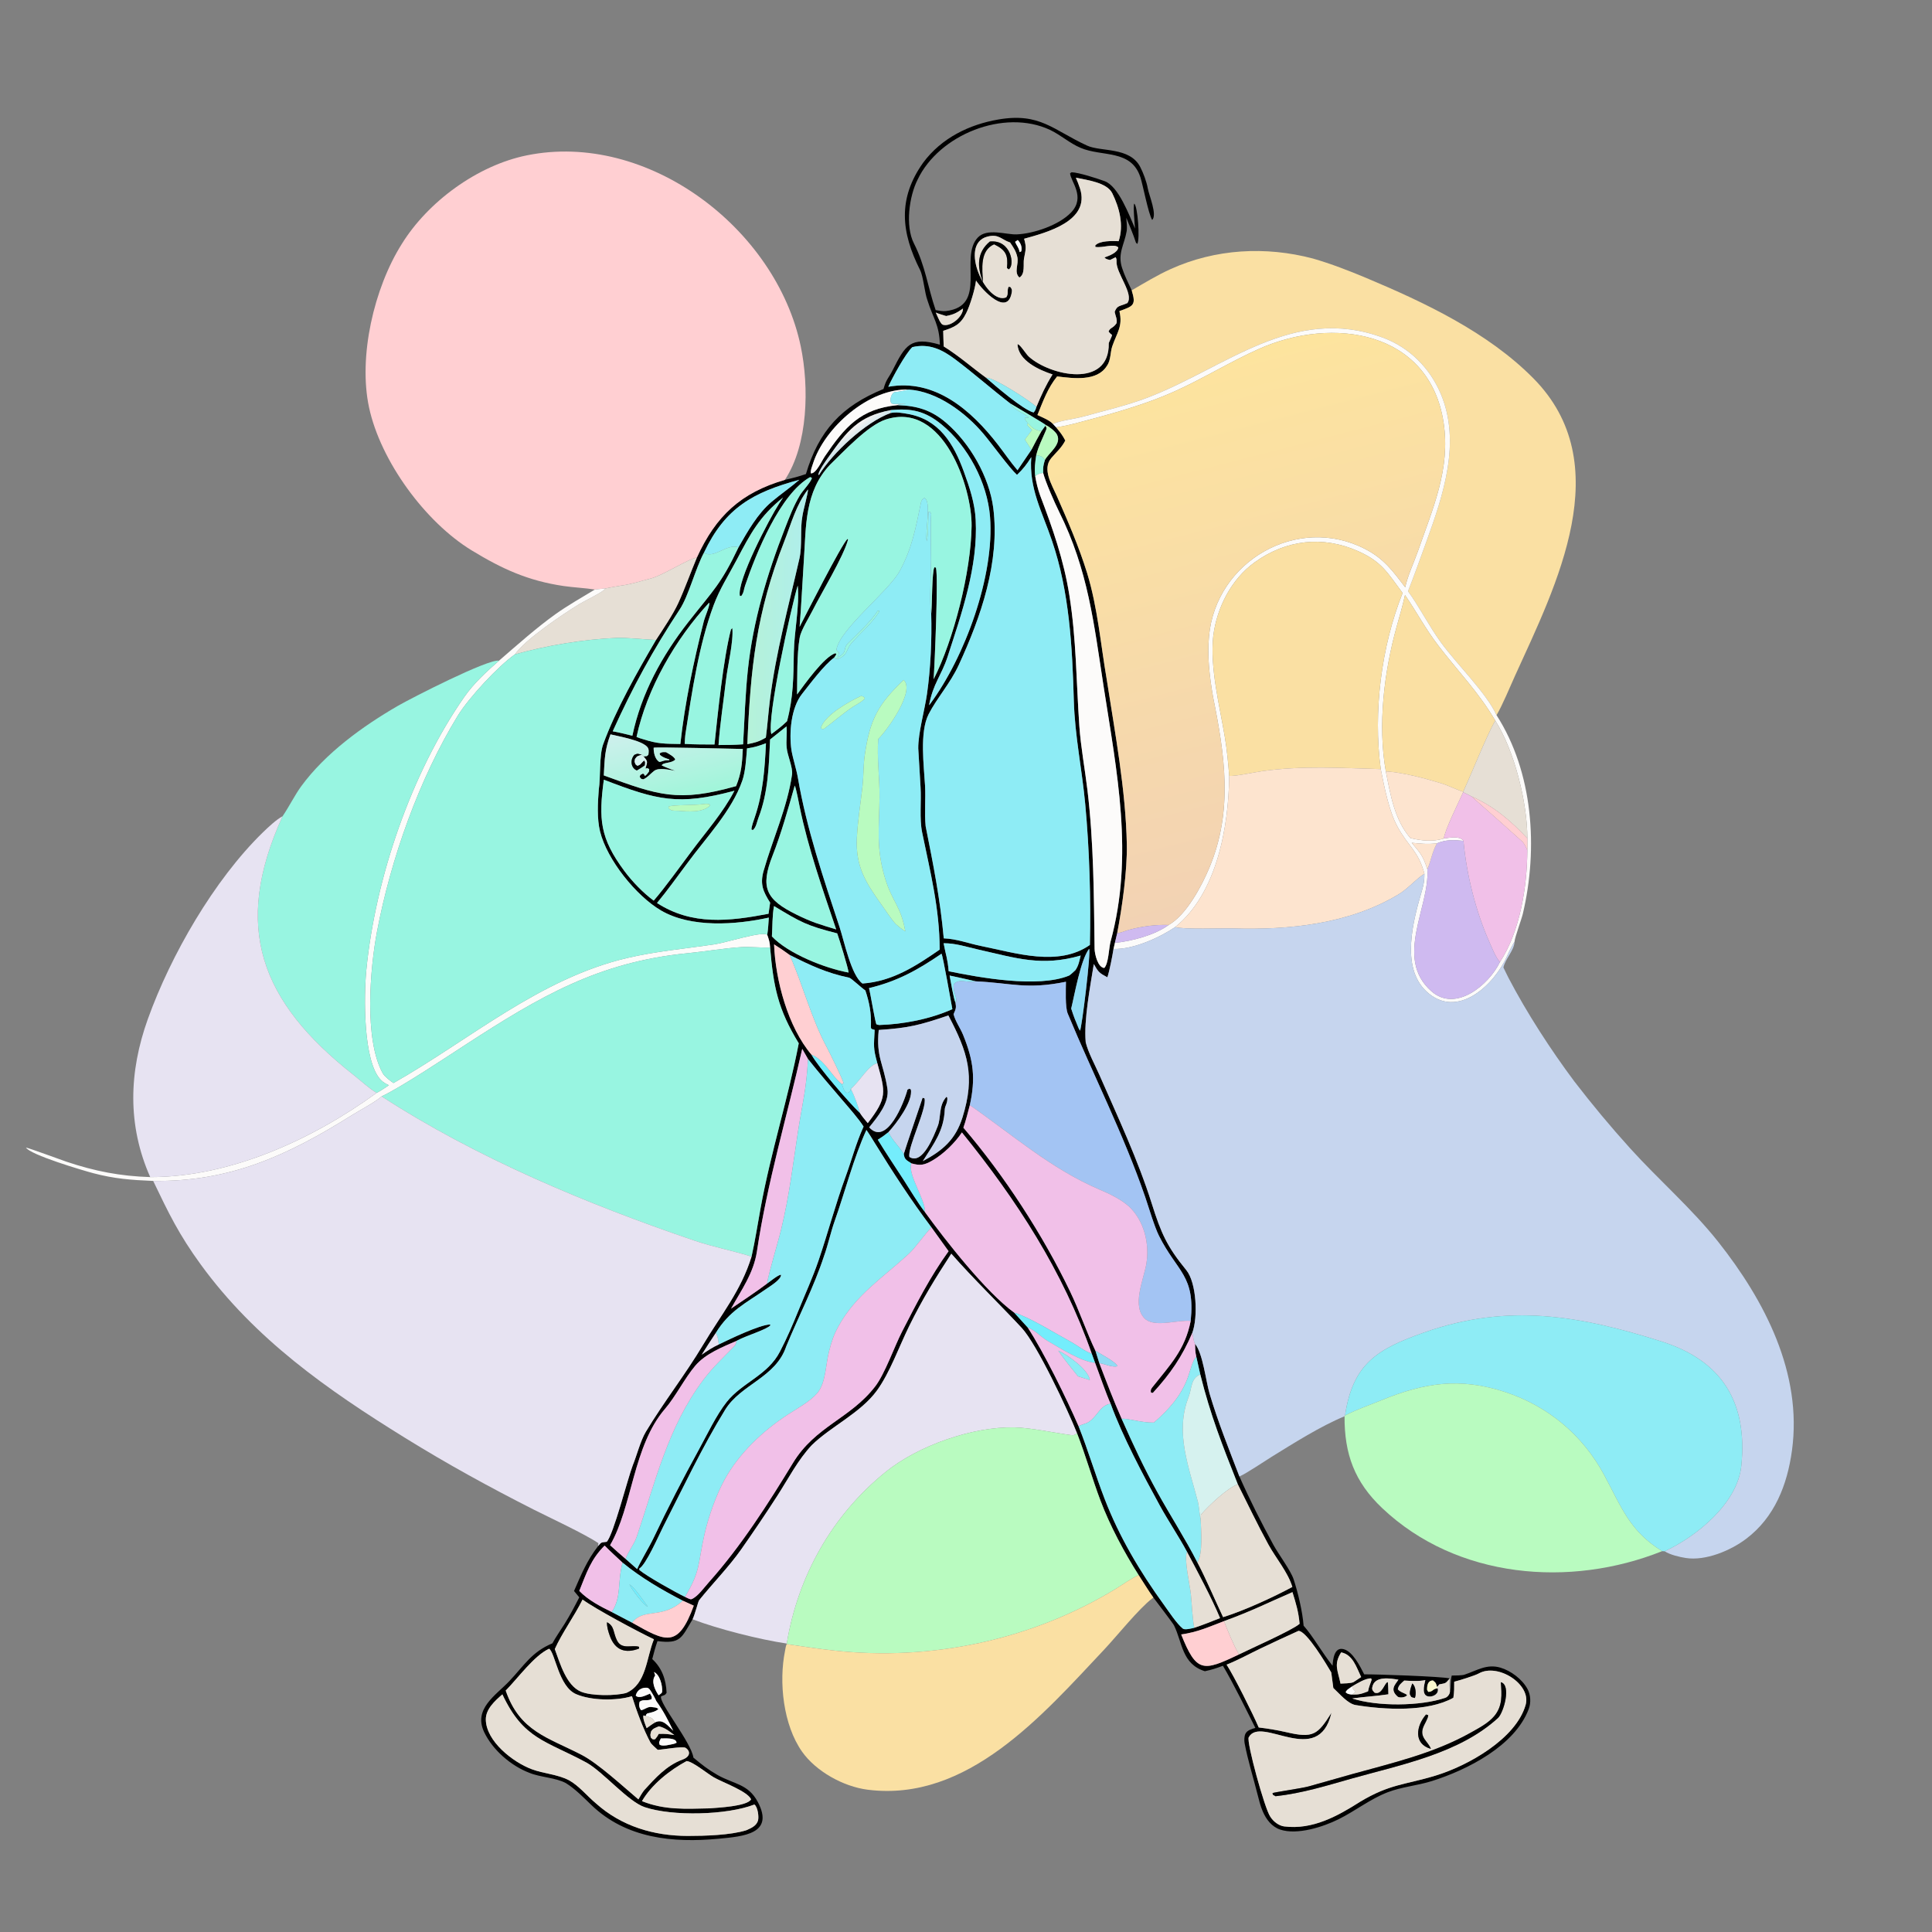 <svg width="1024" height="1024" viewBox="0 0 1024 1024" fill="none" xmlns="http://www.w3.org/2000/svg">
<rect x="0" y="0" width="1024" height="1024" fill="#808080" stroke="none"/>
<path d="M596.949 115.41C597.144 117.416 597.471 120.701 597.146 122.574C595.888 129.806 592.248 134.362 594.718 142.008C596.041 146.107 597.976 149.926 599.828 153.882C602.247 161.78 600.75 162.225 593.313 164.882C595.219 173.012 592.072 176.165 589.52 183.546C588.451 186.638 588.828 190.937 586.692 193.897C581.5 202.345 568.773 200.531 560.29 199.511C555.226 205.826 552.905 212.529 549.861 219.979C552.336 221.136 556.308 222.713 558.043 224.678L559.757 226.483C561.966 229.215 563.002 230.376 564.633 233.495C562.545 237.499 559.972 239.508 557.166 242.845C552.285 248.649 557.476 256.846 560.186 263.004C566.021 276.264 571.912 289.868 576.206 303.772C581.762 321.914 583.356 341.243 586.552 359.88C590.982 388.421 596.679 418.723 597.239 447.527C597.508 461.377 594.739 481.121 592.134 494.571L590.916 499.748L590.182 502.966C589.582 506.804 588.123 514.345 586.942 518C582.661 515.746 582.176 515.261 579.739 510.963C577.89 522.77 574.39 540.435 575.451 552.431C576.814 557.994 580.434 564.536 582.687 569.674C592.424 591.881 603.22 614.9 610.494 638.011C615.383 653.545 618.508 660.668 628.733 673.148C634.225 679.85 635.02 698.142 631.955 706.427C626.534 719.104 620.414 728.018 611.035 738.26L610.067 738.148C609.752 737.051 609.931 736.345 610.676 735.403C620.063 723.525 628.074 715.542 631.093 700.119C633.556 675.914 623.994 674.339 614.295 655.029C611.829 650.121 608.832 639.821 606.93 634.301C595.461 601.028 579.387 569.658 565.925 537.227C564.494 533.773 564.941 524.455 564.969 520.353C543.959 524.629 536.097 520.982 517.094 520.12C512.524 519.033 507.906 518.058 503.314 517.059C503.716 519.219 505.581 530.091 506.42 531.337C506.927 534.277 506.612 534.764 505.405 537.541C506.4 541.397 508.963 544.821 510.47 548.523C516.052 562.245 517.141 571.675 514.025 585.757C513.015 589.516 511.911 594.105 510.616 597.702C532.254 622.934 552.797 654.576 567.186 684.546C572.215 695.021 575.876 706.036 580.61 715.95C581.281 718.125 581.942 720.304 582.647 722.468C586.413 732.326 590.222 742.33 594.493 751.974C600.502 765.507 606.299 777.96 613.44 790.903C620.261 803.265 628.304 815.68 634.663 828.159C639.161 836.654 644.013 848.14 648.258 857.119C659.121 853.809 674.974 846.513 684.977 841.117C682.594 833.234 676.239 825.896 672.21 818.513C666.474 808.003 661.412 797.384 656.064 786.707C647.817 765.914 641.573 750.12 636.175 728.473L634.046 718.993C633.448 716.498 633.487 714.808 633.396 712.267C637.584 717.362 639.12 731.944 641.099 738.627C645.531 753.59 651.354 768.031 656.915 782.559C662.502 795.176 668.397 806.798 674.989 818.914C677.556 823.63 684.086 832.39 685.599 836.932C687.935 843.945 690.393 854.334 690.932 861.64C695.761 867.025 700.815 876.051 706.284 882.867C706.501 879.873 707.038 872.711 712.2 874.105C717.009 875.403 720.862 883.121 723.065 887.451C727.524 887.3 764.849 888.565 768.427 889.612C765.936 892.356 766.747 892.002 762.812 892.767L761.721 894.163C760.794 891.64 761.399 892.295 759.518 890.681C756.753 890.697 756.315 893.353 756.389 895.658L757.005 896.729C759.55 896.721 759.228 895.094 762 894.844C762.784 897.55 760.023 899.187 757.833 899.205C753.158 899.244 754.778 893.335 755.457 890.479C752.331 891.215 747.568 890.916 744.269 890.733C742.555 892.289 741.269 893.166 740.876 895.355C742.337 897.119 744.964 897.418 745.797 898.466C744.975 899.755 741.681 900.06 740.733 899.214C736.506 895.445 739.464 892.897 741.193 890.286C737.095 889.603 728.303 887.979 727.305 894.457C727.103 895.763 727.811 896.304 728.589 897.174C732.595 898.522 733.818 891.682 735.572 891.527C735.879 894.206 735.776 895.463 735.879 898.011C729.748 898.964 723.177 899.284 716.693 900.224C729.933 904.515 752.694 904.407 766.025 899.88C767.251 899.463 768.475 897.92 768.514 896.529C769.198 893.947 768.612 891.319 769.453 888.073C771.005 888.078 774.86 888.043 776.128 887.629C782.727 885.474 787.938 881.735 795.267 883.894C800.792 885.522 806.854 890.054 809.628 895.249C811.283 898.347 811.522 902.428 810.274 905.761C802.943 925.321 777.678 938.083 758.969 943.98C751.331 946.387 742.86 947.087 735.454 949.949C726.229 953.514 718.229 959.901 709.439 964.252C701.251 968.304 687.579 972.728 678.508 969.713C673.996 968.16 671.107 964.31 669.29 960.087C668.046 957.22 667.289 954.146 666.528 951.109C664.264 942.069 661.388 933.077 659.669 923.921C659.402 922.498 659.452 920.217 660.123 918.901C661.102 916.978 663.469 916.44 665.368 915.828C660.365 905.868 653.743 892.266 648.178 882.899C644.389 884.299 642.513 884.937 638.595 885.782C626.345 881.899 626.776 870.666 622.253 861.489C621.678 860.323 612.822 848.765 611.311 846.737C608.95 843.513 605.815 838.329 603.526 834.844C595.829 822.746 588.333 808.72 583.266 795.319C578.842 783.617 575.406 771.3 570.833 759.599C565.975 747.376 549.721 712.649 541.479 703.762C530.802 692.25 515.512 677.386 504.207 664.48C495.522 677.868 489.018 688.383 481.893 702.846C476.528 713.738 471.622 727.634 464.758 737.057C456.117 748.919 440.278 756.12 430.245 765.963C422.8 773.955 417.904 783.634 412.007 792.785C405.685 802.593 399.68 811.454 392.902 821.136C386.489 830.298 377.562 839.413 370.545 848.166C370.042 848.793 368.317 855.745 367.085 858.264C361.157 868.149 360.815 871.38 348.477 869.827C347.343 872.922 346.553 876.148 345.702 879.335C350.904 884.119 353.015 890.286 353.308 897.228C352.403 898.615 352.256 898.308 350.387 899.096C349.086 902.489 366.386 923.453 367.519 931.574C372.156 935.45 375.183 937.832 380.281 940.771C389.007 945.726 396.507 945.404 401.629 955.037C410.664 972.028 393.945 973.336 380.895 974.567C356.725 976.846 331.953 974.493 313.493 956.748C309.466 952.877 304.771 948.06 299.994 945.128C294.688 942.169 286.308 942.034 280.589 939.633C270.876 935.962 261.182 927.573 256.658 918.15C250.696 905.734 262.807 898.573 269.962 891.02C277.901 882.638 281.777 875.586 292.805 870.988C294.075 868.431 297.631 863.299 299.291 860.615C302.319 855.718 304.42 851.724 307.025 846.622L304.244 843.262C308.047 834.579 311.163 826.942 317.045 819.414C318.907 817.123 318.742 817.603 321.581 817.193C325.217 813.266 332.613 783.872 335.379 776.644C337.518 771.434 339.465 763.61 342.315 758.868C351.852 743 363.141 728.706 372.711 712.684C382.119 696.933 392.784 684.078 398.333 666.035C400.199 657.724 401.588 648.793 403.118 640.367C408.443 611.043 417.751 582.113 423.355 552.964C412.342 534.943 409.955 523.152 408.174 502.212C407.985 499.149 407.611 498.265 406.66 495.447C407.137 492.455 407.278 489.384 407.489 486.356C390.008 490.18 366.297 491.93 350.303 482.542C337.165 474.83 321.764 455.739 318.036 440.694C316.374 433.986 316.809 425.473 317.363 418.565C318.387 412.001 317.529 400.411 319.683 394.491C326.292 376.324 338.111 355.479 347.696 339.201C351.343 333.632 356.819 325.506 359.496 319.658C363.001 312.003 366.05 303.416 369.368 295.505C379.447 273.411 392.707 261.127 416.001 254.338C420.301 253.363 423.001 252.681 427.148 251.257C434.052 228.15 446.077 215.266 468.288 206.162C469.69 200.939 471.069 200.294 473.176 196.112C479.84 182.889 482.647 178.164 498.158 182.696C497.853 171.908 494.614 168.955 491.563 159.151C490.046 155.136 489.426 146.614 487.647 143.08C477.615 123.145 475.683 105.339 489.321 86.187C499.057 73.061 513.856 65.951 529.188 63.331C551.221 59.565 558.111 68.867 576.179 77.172C583.551 80.56 598.67 77.784 604.287 88.374C605.971 91.614 607.712 96.27 608.351 99.872C608.995 103.5 613.483 113.894 610.675 116.58C608.593 113.149 605.817 98.183 604.433 93.945C599.558 79.019 584.119 83.212 572.784 78.381C567.017 75.979 562.108 71.457 556.478 68.824C532.197 57.465 497.67 71.374 486.357 95.198C481.907 103.943 479.684 119.779 484.387 128.995C490.541 141.055 491.673 152.051 495.904 164.356C497.597 164.641 499.665 165.073 501.374 164.869C523.737 162.206 508.256 136.573 518.224 125.932C523.129 120.697 533.305 124.446 538.783 124.232C547.935 123.874 561.415 119.276 567.78 112.529C575.541 104.305 567.34 96.047 567.164 91.84L567.953 91.303C571.858 91.406 581.746 94.667 585.492 96.025C592.834 98.689 598.53 114.103 601.591 121.128C601.409 118.572 600.513 109.644 601.155 107.9C602.998 109.194 604.293 126.614 602.804 129.287L602.083 128.633C600.64 124.17 598.735 119.757 596.949 115.41ZM500.176 183.602C508.71 188.965 514.629 194.363 522.597 200.178C527.453 204.457 542.329 217.27 547.832 218.63C548.872 217.401 548.838 217.145 549.326 215.634C552.099 209.024 554.124 204.525 557.879 198.448C550.831 196.151 539.681 191.169 539.311 182.477C540.439 182.144 543.774 187.634 545.238 188.963C556.569 199.246 588.051 206.052 587.662 181.983C587.653 181.46 589.164 178.92 589.409 177.533C588.395 176.747 588.349 176.727 587.556 175.727C588.442 173.47 589.828 174.177 591.775 171.341C592.279 169.285 591.213 167.482 590.795 165.305C592.145 161.64 593.566 162.475 597.526 160.634C601.162 155.724 591.351 144.685 591.788 138.434C591.849 137.56 591.696 137.054 591.334 136.318C590.277 136.887 589.422 137.298 588.343 137.8C587.065 137.481 586.229 137.443 585.399 136.451C587.762 135.622 592.434 133.929 592.716 131.121C590.357 128.939 584.755 131.517 580.558 130.867L580.52 130.083C582.944 127.451 589.481 127.716 592.912 127.828C595.696 119.406 593.37 110.243 589.528 102.434C586.704 96.694 576.045 95.418 570.234 94.182C571.041 96.03 571.799 97.956 572.42 99.876C578.028 117.2 554.708 123.235 542.806 126.543C544.15 131.404 543.63 132.178 542.738 137.067C542.224 139.883 543.511 145.321 540.29 147.09C537.217 144.218 540.094 140.111 539.192 136.188C538.44 132.926 537.168 131.247 535.377 128.536C530.666 126.973 529.379 123.834 523.312 125.42C507.655 129.511 523.207 162.017 533.35 157.588C534.708 155.459 533.598 154.541 534.519 152.035L535.452 152.078C536.169 152.974 536.487 153.462 536.291 154.727C534.179 168.375 520.508 153.622 517.315 148.693C516.765 153.296 514.217 161.701 512.137 165.912C509.107 172.05 505.822 173.42 499.924 175.352C499.958 178.057 500.088 180.887 500.176 183.602ZM481.754 206.499C460.776 205.601 436.937 226.521 430.823 245.945C430.35 247.448 429.472 249.374 429.77 250.882C432.471 251.213 435.478 244.385 437.19 241.871C447.869 226.178 456.057 216.681 475.625 214.743C485.993 215.058 493.494 217.243 501.502 224.107C514.113 234.916 524.368 252.831 526.473 269.351C530.021 297.851 519.931 326.949 508.144 352.496C503.691 362.148 496.524 370.081 492.189 378.554C487.31 388.091 489.722 406.022 490.298 416.442C490.676 423.288 489.935 431.001 490.608 437.896C494.684 458.355 498.322 476.477 500.212 497.353C506.867 497.559 513.528 500.106 520.012 501.408C538.44 505.109 560.871 512.554 577.659 500.853C578.219 476.428 577.45 450.473 575.194 426.17C573.487 407.784 569.682 390.021 569.152 371.38C568.347 343.112 566.822 313.664 557.61 286.729C552.365 271.161 545.323 259.036 546.596 242.293C544.156 246.16 542.298 248.578 539.029 251.691C535 248.076 525.732 235.211 521.114 229.766C511.745 218.72 496.772 207.46 481.754 206.499ZM535.407 213.804C525.567 206.204 516.237 197.957 506.316 190.497C499.302 185.223 492.486 181.929 483.574 183.972C479.996 187.273 472.857 200.346 470.812 204.999C495.53 200.546 514.785 217.404 528.916 235.668C532.291 240.031 535.757 245.117 539.298 249.244L546.702 238.351C548.424 234.943 550.127 231.835 551.998 228.504L554.07 225.648C554.744 226.849 554.953 226.698 554.338 228.17C552.426 232.753 550.426 236.367 549.225 241.26C548.626 245.237 548.2 248.327 548.689 252.378C549.22 255.673 550.123 259.342 551.252 262.46C557.981 280.147 563.801 296.742 566.79 315.506C570.508 338.844 570.448 361.438 572.077 384.871C572.835 395.78 575.046 407.714 576.364 418.697C579.733 446.774 579.775 474.69 580.162 502.9C580.211 505.648 581.842 512.815 585.288 513.04C587.61 510.645 587.665 502.678 588.633 499.043C601.067 453.333 591.964 409.274 584.941 363.842C579.761 330.332 576.767 302.265 561.377 271.294C558.893 266.295 554.284 255.843 552.89 250.661C552.847 247.479 552.911 246.885 553.808 243.833C555.798 240.015 562.883 235.545 560.236 230.348C559.406 228.72 556.106 226.082 554.364 225.335C553.669 224.53 538.023 215.41 535.407 213.804ZM472.3 217.335C454.978 220.585 449.032 228.34 438.928 242.542C437.288 244.847 434.307 248.961 433.721 251.487L434.05 251.791C441.382 239.951 458.73 223.752 472.026 218.903C475.058 218.262 478.033 218.852 481.008 219.359C497.743 222.208 505.48 235.18 510.888 250.059C513.866 258.252 516.662 266.52 517.132 275.505C518.43 300.27 509.717 325.049 502.166 348.313C498.886 358.2 494.559 362.293 492.424 373.772C492.583 373.585 492.742 373.398 492.901 373.211C511.484 348.128 527.165 305.144 524.744 273.976C523.322 255.675 512.892 236.313 499.04 224.983C490.327 217.855 483.16 216.345 472.3 217.335ZM391.427 290.081C396.269 281.634 401.547 272.208 409.024 265.925C413.807 261.906 418.906 258.411 423.693 254.286C399.222 260.914 384.412 269.011 373.08 292.998C368.454 301.691 365.028 315.782 360.24 323.05C346.106 344.501 335.35 364.17 324.754 387.615C327.843 388.122 332.03 389.22 335.168 389.953C339.912 367.463 350.835 347.564 364.892 329.627C378.092 312.784 382.112 309.687 391.427 290.081ZM493.561 325.188L493.626 324.57C494.03 320.416 493.944 302.749 495.246 300.671L496.066 300.833C497.395 305.876 495.378 352.641 494.835 360.019C505.398 339.306 514.649 303.242 514.968 278.783C515.23 258.782 500.084 212.371 469.458 222.353C459.957 225.45 447.201 239.317 439.931 246.306C426.433 260.664 427.275 278.808 426.065 296.873C425.277 308.642 424.741 320.576 423.813 332.218C426.589 326.83 446.134 288.303 449.187 285.62L449.497 285.948C447.156 294.926 435.095 314.745 430.671 323.591C428.852 327.228 424.526 334.007 423.847 337.986C422.309 346.999 422.618 358.816 422.463 368.085C426.46 362.733 436.682 348.112 442.821 346.19L443.282 346.759C442.838 347.494 442.614 347.899 442.093 348.583C436.777 352.414 429.393 362.393 425.093 367.812C419.239 375.189 418.16 388.521 419.482 397.56C420.323 402.445 422.099 407.554 422.924 412.388C427.582 439.503 436.424 465.396 445.012 491.446C447.465 498.889 451.174 517.076 457.133 521.287C472.99 520.159 485.365 512.079 498.056 503.311C497.977 481.263 493.123 462.551 488.748 441.175C487.264 433.919 488.382 424.682 487.91 417.215C487.481 410.419 487.143 403.518 486.696 396.714C486.59 388.484 490.141 376.268 491.346 367.679C493.267 353.984 493.938 339.006 493.561 325.188ZM341.091 400.917C343.203 400.63 342.612 401.133 343.67 399.981C343.838 398.62 344.076 397.089 343.134 395.974C340.102 392.388 328.312 390.373 323.573 389.233C320.524 397.459 320.478 402.13 320.023 410.989C349.178 421.65 359.396 425.338 390.142 416.667C393.015 409.536 393.311 404.707 393.713 396.971C389.394 396.901 347.636 395.842 346.45 396.311C346.377 398.828 347.166 402.604 349.572 403.872C352.295 403.24 351.412 402.972 354.782 402.912L354.729 402.52C352.794 401.814 351.34 401.477 349.837 400.122L349.605 399.292C350.98 398.475 351.391 398.653 353.009 398.674C354.543 399.594 357.365 401.025 357.897 402.579C356.009 404.688 351.394 403.95 350.73 405.68C353.111 406.859 355.385 407.634 357.871 408.546C354.726 408.047 349.268 406.681 346.758 408.549C344.841 409.975 343.115 412.224 340.912 413.071C339.373 412.6 339.976 413.036 339.049 411.71C339.566 410.292 339.163 410.949 340.809 410C341.639 410.577 341.269 410.183 341.796 411.287C342.824 410.619 343.191 409.973 343.946 408.995L344.106 407.688C342.936 406.976 343.565 407.185 342.126 407.303C343.209 403.616 343.477 403.676 341.091 400.917ZM418.53 506.139C415.653 504.042 413.291 502.44 410.278 500.542C410.999 519.563 417.701 544.474 430.128 559.045C433.899 565.854 449.766 584.197 455.854 589.999C456.848 591.646 458.674 593.742 459.933 595.285C470.326 581.757 469.321 579.126 464.996 563.497C462.69 555.2 463.2 554.417 463.585 545.862C461.997 545.336 461.56 545.663 461.614 543.97C461.837 537.023 460.85 531.488 458.653 524.946C456.652 523.679 451.168 518.433 450.107 518.212C438.103 515.716 429.494 511.638 418.53 506.139ZM428.263 561.292L425.198 555.927C417.133 591.779 406.653 626.755 401.191 663.25C399.464 674.795 392.961 683.72 387.451 693.61C393.528 689.469 400.72 684.736 406.554 680.343C408.177 679.182 412.485 675.662 413.953 675.626C414.194 678.112 408.063 681.809 406.011 683.237C395.01 690.89 386.572 694.759 379.378 706.498C376.839 710.34 374.333 714.12 371.909 718.04C374.953 715.902 377.621 714.132 381.027 712.57C386.736 709.772 402.494 702.205 408.108 702.002L408.356 702.436C406.401 704.697 395.606 707.903 390.977 710.379L390.439 710.672C382.891 713.966 373.872 717.485 368.427 723.955C362.863 730.564 358.026 740.28 352.513 746.673C335.483 766.421 335.266 798.459 323.365 818.988C326.052 821.395 328.837 823.968 331.599 826.261L337.701 831.655C339.314 827.849 344.186 819.854 346.423 815.129C353.881 799.381 361.962 783.714 370.349 768.449C374.708 760.516 379.669 749.992 385.237 742.992C393.362 732.777 406.963 728.93 413.398 716.365C417.008 709.452 420.122 702.178 423.058 694.949C426.642 686.126 430.776 677.112 433.842 668.106C438.868 653.343 442.852 638.206 448.23 623.543C451.31 615.143 453.68 606.113 457.331 597.975L457.721 597.114C455.298 593.224 449.747 586.912 446.672 583.309C440.374 575.93 434.282 568.922 428.263 561.292ZM470.861 600.084C468.753 601.778 467.552 602.652 465.261 604.08C469.611 611.211 474.369 618.305 478.933 625.325C482.392 630.647 486.341 637.43 490.203 642.392C501.013 657.334 522.593 684.89 537.52 695.707L544.662 703.549C553.371 716.909 565.16 740.981 571.695 755.968C576.734 768.687 580.574 781.705 585.446 794.354C593.225 814.549 604.269 833.18 616.963 850.658C619.336 853.925 623.727 860.674 626.97 863.223C627.99 864.024 631.653 863.078 632.99 862.768C637.624 861.246 642.115 859.42 646.651 857.632C642.535 847.584 634.278 832.158 629.172 822.543C624.825 814.443 619.18 806.098 614.732 797.979C605.939 781.932 594.893 761.184 588.644 743.966C586.147 738.519 582.696 728.295 580.413 722.314L578.661 717.498C563.34 673.705 538.848 636.029 509.826 600.21C506.285 605.634 499.968 611.751 494.314 615.018C489.828 617.611 487.751 617.922 483.057 616.6C480.557 614.926 479.349 614.651 479.022 611.615C479.649 609.253 489.114 581.71 488.978 581.847L489.997 582.139C491.53 587.205 480.837 608.312 481.997 613.2C489.014 617.737 495.039 601.807 496.988 596.951C498.91 592.162 497.324 586.117 501.632 581.328L502.086 581.803C502.329 584.654 500.843 586.05 500.756 587.989C500.244 599.447 495.125 605.876 489.114 615.418C499.816 609.776 506.513 603.826 510.135 592.251C517.064 570.105 512.885 557.683 502.665 538.206C487.368 543.376 481.753 544.827 465.746 545.91C464.297 560.483 468.232 563.352 470.353 577.035C471.492 584.384 465.165 591.993 460.683 597.511C469.987 607.712 479.205 584.3 480.972 577.561C481.283 577.386 481.594 577.211 481.905 577.035L482.752 577.389C484.098 583.6 474.928 595.776 470.861 600.084ZM493.668 650.514C482.805 636.068 473.327 621.474 463.833 606.117C462.323 603.674 460.871 601.244 459.211 598.897C452.458 613.717 447.862 631.777 442.4 647.162C440.28 653.132 438.919 659.71 436.756 665.715C431.401 682.143 423.201 697.81 416.702 713.643C411.185 730.153 392.652 733.695 384.343 747.205C372.205 766.942 362.016 788.582 351.469 809.255C349.22 813.663 342.361 829.457 338.85 831.348L338.9 832.158C343.059 835.603 357.864 843.86 363.057 846.381C363.937 846.772 365.784 847.843 366.449 847.612C369.71 846.478 373.515 841.02 375.847 838.47C392.677 819.626 407.162 796.996 420.289 775.396C432.129 755.914 450.65 751.953 463.856 734.86C468.99 728.215 474.037 713.691 478.115 705.775C485.696 691.057 492.981 676.658 502.77 663.165L493.668 650.514ZM329.964 828.224C326.777 825.256 323.516 822.283 320.461 819.187C313.118 826.551 310.942 833.525 307.037 843.222C311.781 848.125 318.169 851.434 324.262 854.414L335.028 860.049C352.795 870.061 359.346 873.964 367.711 851.036C365.819 850.129 363.819 849.267 361.899 848.406C350.735 842.648 339.684 836.188 329.964 828.224ZM648.737 859.243C640.349 862.429 634.88 865.02 626.06 866.3C634.185 886.643 637.626 886.02 656.668 876.888C662.751 873.873 685.044 864.014 688.811 860.652C688.269 854.401 686.896 849.856 685.024 843.865C671.027 849.911 663.863 853.728 648.737 859.243ZM716.588 893.845C715.213 894.948 713.824 895.431 713.22 896.937C714.232 897.944 715.002 897.912 716.423 898.162C720.394 898.248 721.523 897.815 725.094 896.45C725.562 893.823 726.303 892.609 727.041 890.171L726.671 889.574C723.687 889.504 719.15 892.339 716.588 893.845ZM345.288 896.802C344.585 895.818 344.053 894.577 342.733 894.525C339.851 894.412 337.613 895.939 336.955 898.696C338.72 900.572 342.313 898.527 344.515 897.649C345.382 899.327 345.609 899.064 345.341 900.559C342.872 901.778 341.066 900.471 339.046 901.91C338.515 903.517 338.706 905.091 339.81 906.471C341.901 906.017 342.738 904.785 344.873 904.717C346.653 904.985 347.859 904.821 348.956 905.807C347.666 907.178 344.883 907.766 343.062 908.164C342.274 908.96 342.524 908.498 342.269 909.527L341.023 909.212C340.606 910.88 342.076 914.157 342.745 915.953C344.208 914.915 345.691 913.784 347.239 912.9C351.299 910.854 353.944 914.665 356.865 917.37C353.836 911.261 351.747 907.032 347.778 901.491C347.445 900.453 345.887 897.866 345.288 896.802ZM539.431 127.215L538.021 128.184C539.007 130.514 539.932 131.074 540.433 133.641L541.285 133.214C541.892 131.029 540.971 128.793 539.431 127.215ZM510.414 163.527C507.03 165.864 505.663 166.664 501.469 167.503C499.75 166.965 497.603 166.362 495.981 165.659C496.599 167.012 497.349 168.793 498.02 170.083C498.786 171.225 498.982 172.117 500.5 172.283C504.645 172.737 510.443 167.568 510.414 163.527ZM429.426 252.863C413.503 261.696 400.728 293.255 394.899 310.434C394.181 312.55 394.378 313.861 392.923 315.864L392.148 315.863C390.436 307.925 407.732 275.025 412.981 266.855L415.057 263.666C402.45 273.847 397.896 282.636 390.361 296.927C386.153 304.909 381.493 312.042 378.231 320.831C370.351 342.061 366.786 366.6 363.301 389C363.089 390.361 362.984 392.86 362.908 394.274C368.099 394.617 373.481 394.564 378.697 394.596C380.466 378.007 383.353 349.192 387.435 333.558L388.077 333.292L387.552 333.159L388.102 332.984L388.143 332.719C388.888 340.115 385.694 352.581 384.795 360.446C383.523 371.58 381.6 383.738 380.835 394.877C385.364 394.863 389.324 394.843 393.861 394.503C394.565 381.801 395.067 367.579 396.371 355.161C399.087 329.301 406.576 304.259 416.012 280.128C418.42 273.971 420.54 268.231 424.029 262.411C425.421 260.089 429.83 255.543 430.346 253.323L429.426 252.863ZM428.247 259.394C421.836 267.762 419.362 277.6 415.657 287.03C400.809 324.818 397.774 354.185 396.111 394.434C400.326 393.56 402.091 393.19 405.922 390.926C406.796 384.297 407.246 377.644 408.078 370.982C411.249 345.595 418.075 320.868 423.728 295.98C425.245 289.299 424.003 280.286 425.317 273.392C425.82 269.953 428.364 261.298 428.247 259.394ZM422.807 310.37C419.386 321.597 406.275 380.751 408.827 389.081C412.083 386.651 414.264 385.06 417.153 382.243C420.547 369.403 420.522 358.717 420.755 345.686C420.948 334.834 423.889 320.992 422.807 310.37ZM375.821 319.476C358.02 338.653 342.844 364.986 337.377 390.603C338.687 391.093 339.544 391.444 340.908 391.799C348.792 394.337 352.24 394.18 360.599 394.334C362.966 372.518 367.702 350.349 373.081 329.071C373.598 327.027 376.23 321.111 375.959 319.601L375.821 319.476ZM416.858 385.003L408.166 391.945C407.516 406.016 407.149 420.168 401.993 433.459C401.201 435.498 400.785 438.605 399.011 439.961L398.275 439.637C398.28 438.033 399.61 434.465 400.171 432.793C404.481 419.94 405.328 407.37 405.98 393.936C401.968 395.425 400.187 396.009 395.926 396.673C395.49 401.864 395.144 408.804 393.479 413.644C387.932 429.771 374.143 444.027 364.114 457.747C359.095 464.456 353.53 472.243 348.225 478.608C366.825 490.627 386.552 488.298 407.338 484.32L408.184 478.434C404.55 472.617 402.676 468.752 404.738 461.537C409.572 444.618 417.279 428.037 419.795 410.497C420.326 406.791 417.222 400.143 416.958 396.269C416.543 392.725 417.283 388.392 416.858 385.003ZM320.044 413.258C317.262 434.069 317.921 444.167 330.947 461.668C335.065 467.202 340.845 473.23 346.474 477.352C352.712 470.165 360.478 459.211 366.396 451.372C374.24 440.82 383.241 430.699 389.267 419.111C359.578 427.066 348.425 424.196 320.044 413.258ZM421.227 416.375C417.882 428.233 413.975 442.073 409.518 453.389C402.756 470.556 406.016 476.839 422.256 484.817C425.558 486.44 428.827 487.916 432.378 489.187C435.978 490.373 439.541 491.576 443.191 492.601C436.007 471.391 428.293 449.464 423.829 427.583C423.449 425.719 421.918 417.555 421.227 416.375ZM410.234 480.232C409.255 485.704 409.477 490.812 409.124 496.325C417.731 505.441 437.288 513.218 449.772 515.472C449.662 513.378 444.707 497.298 443.741 494.715C427.199 490.48 424.505 488.807 410.234 480.232ZM500.129 499.933C501.294 506.2 502.229 507.885 502.817 514.783C518.747 518.052 550.174 523.831 566.604 517.088C567.165 516.858 569.431 514.739 569.998 514.204C571.732 511.666 572.029 509.435 572.787 506.462C552.102 512.4 538.86 507.863 518.376 503.244C512.121 501.833 506.604 499.913 500.129 499.933ZM577.256 502.884C572.718 508.773 569.502 527.521 567.757 534.551C568.951 538.4 570.076 541.153 571.642 544.887L572.417 546.293C573.408 544.806 578.301 504.415 577.256 502.884ZM499.008 505.497C486.357 514.122 475.779 520.055 460.59 523.718C461.325 526.308 463.9 542.239 464.552 542.937L465.913 543.281C478.756 542.905 492.985 540.161 504.772 534.873C504.149 531.569 499.707 506.148 499.008 505.497ZM308.775 847.794C304.323 856.778 297.932 865.402 294.055 874.05C296.819 881.58 300.146 893.326 307.856 896.597C313.47 898.978 326.286 898.879 331.963 897.288C342.674 892.59 342.576 878.582 346.596 868.852C338.646 865.12 315.45 852.724 308.775 847.794ZM688.222 864.396C681.516 867.457 674.785 870.524 668.143 873.714C662.121 876.606 656.338 879.819 650.122 882.298C653.968 888.15 664.154 908.538 667.147 915.599C671.77 916.128 677.169 917.019 681.703 918.08C696.145 921.46 698.33 919.465 705.701 907.833C698.84 937.45 668.257 908.811 661.842 920.83C660.582 923.19 670.317 958.778 673.289 962.886C674.882 965.449 677.813 967.678 680.626 968.039C695.655 969.966 709.024 962.53 720.787 955.031C736.726 945.441 744.551 946.081 760.986 941.071C777.912 935.913 803.475 921.715 808.629 903.605C811.737 892.681 793.843 881.319 783.819 886.952C781.736 888.123 773.193 890.764 770.759 891.346C770.766 894.631 770.816 896.606 770.309 899.857C756.681 907.485 733.884 906.26 718.498 903.712C714.326 903.021 709.945 897.665 706.691 894.672C706.531 893.595 705.632 886.492 705.603 886.443C703.07 882.17 692.601 864.481 688.222 864.396ZM291.012 873.873C283.086 877.545 274.647 889.294 268.034 896.036C275.489 917.676 290.268 920.801 308.207 930.073C317.088 934.664 330.315 946.94 338.365 953.716C339.394 951.922 340.138 950.55 341.389 948.89C347.328 942.405 353.272 935.716 361.784 932.601C365.765 931.144 366.208 928.315 363.421 926.414C361.912 925.385 351.643 927.323 348.599 927.448C347.854 926.782 345.231 924.429 344.839 923.717C341.139 916.985 337.19 906.278 334.948 899.013C326.904 901.51 313.48 901.433 305.346 897.932C296.029 893.922 294.254 875.79 291.012 873.873ZM710.843 875.789C706.739 882.258 709.122 885.408 710.496 892.347C712.257 892.24 716.116 892.254 717.417 891.53L721.446 888.88C718.853 883.534 717.051 877.033 710.843 875.789ZM346.644 886.208L347.276 888.003C344.922 891.297 347.181 895.639 349.04 898.533C349.7 898.051 350.872 897.48 350.942 896.709C351.23 893.516 349.774 887.597 346.644 886.208ZM266.275 898.045C262.343 901.441 257.401 905.87 257.495 911.454C257.688 922.949 271.868 933.988 281.819 937.712C288.356 940.159 295.236 940.339 301.464 943.519C306.748 946.347 311.251 952.009 315.864 955.826C329.419 967.989 346.513 973.072 364.539 973.082C373.505 973.087 387.217 972.696 395.535 970.082C398.034 968.971 400.819 967.845 401.725 965.058C402.348 963.142 401.664 957.703 399.846 956.429C385.407 962.078 356.399 962.784 341.674 957.825C332.895 954.868 319.729 939.204 310.962 934.275C289.298 922.54 277.49 921.972 266.275 898.045ZM349.24 914.992C347.426 915.766 346.117 916.047 345.099 917.68C344.716 919.302 344.543 919.441 345.014 921.061C346.355 922.127 345.63 921.927 347.215 921.834C348.262 920.604 348.385 920.341 349.165 918.986C352.687 918.874 353.946 919.088 357.406 919.606C354.7 917.591 352.593 915.776 349.24 914.992ZM350.236 921.426C349.382 923.487 349.083 923.196 349.627 924.773C351.5 925.771 355.157 924.683 357.37 924.221L358.585 923.711C358.546 920.902 352.384 921.405 350.236 921.426ZM363.897 933.416C354.998 938.223 345.393 945.786 340.259 954.643C352.342 959.489 363.36 958.729 376.125 958.462C380.6 958.096 396.046 957.394 398.102 953.683C396.137 949.34 382.826 944.651 378.247 941.974C374.742 939.925 367.056 933.546 363.897 933.416Z" fill="black"/>
<path d="M315.289 312.471C310.435 311.671 304.012 311.381 298.668 310.592C279.733 307.797 266.029 301.476 250.027 291.73C225.334 276.688 201.708 244.329 195.613 216.007C189.816 189.075 198.191 152.724 212.934 129.345C226.819 106.873 253.012 87.716 279.053 82.377C343.252 69.215 411.409 121.14 424.422 183.625C428.887 205.066 428.378 235.603 416 254.336C392.706 261.125 379.446 273.409 369.367 295.503C364.874 296.156 351.259 305.014 345.041 306.582C340.058 307.838 334.597 309.724 329.018 310.408C328.25 310.502 321.153 311.789 320.909 311.889C319.057 312.066 317.126 312.219 315.289 312.471Z" fill="#FFCFD2"/>
<path d="M522.599 200.175C514.631 194.36 508.712 188.962 500.178 183.599C500.09 180.884 499.96 178.054 499.926 175.349C505.824 173.417 509.109 172.047 512.139 165.909C514.219 161.698 516.767 153.293 517.317 148.69C520.51 153.619 534.181 168.372 536.293 154.724C536.489 153.459 536.171 152.971 535.454 152.075L534.521 152.032C533.6 154.538 534.71 155.456 533.352 157.585C523.209 162.014 507.657 129.508 523.314 125.417C529.381 123.831 530.668 126.97 535.379 128.533C537.17 131.244 538.442 132.923 539.194 136.185C540.096 140.108 537.219 144.215 540.292 147.087C543.513 145.318 542.226 139.88 542.74 137.064C543.632 132.175 544.152 131.401 542.808 126.54C554.71 123.232 578.03 117.197 572.422 99.873C571.801 97.954 571.043 96.028 570.236 94.18C576.047 95.415 586.706 96.692 589.53 102.431C593.372 110.24 595.698 119.403 592.914 127.825C589.483 127.713 582.946 127.448 580.522 130.08L580.56 130.864C584.757 131.514 590.359 128.936 592.718 131.118C592.436 133.926 587.764 135.619 585.401 136.448C586.231 137.44 587.067 137.478 588.345 137.797C589.424 137.295 590.279 136.884 591.336 136.315C591.698 137.051 591.851 137.557 591.79 138.431C591.353 144.682 601.164 155.721 597.528 160.631C593.568 162.472 592.147 161.637 590.797 165.302C591.215 167.479 592.281 169.282 591.777 171.338C589.83 174.174 588.444 173.467 587.558 175.724C588.351 176.724 588.397 176.744 589.411 177.53C589.166 178.917 587.655 181.457 587.664 181.98C588.053 206.049 556.571 199.243 545.24 188.96C543.776 187.631 540.441 182.141 539.313 182.474C539.683 191.166 550.833 196.148 557.881 198.445C554.126 204.522 552.101 209.021 549.328 215.631C545.931 212.507 527.001 200.077 522.599 200.175ZM524.666 128.01C517.623 133.834 517.868 141.561 521.015 149.43C520.551 142.676 519.311 132.733 526.908 129.48C533.298 132.61 534.356 135.333 533.727 142.007L534.63 142.738C538.119 140.726 535.915 126.84 524.666 128.01Z" fill="#E6DFD5"/>
<path d="M540.432 133.641C539.931 131.074 539.006 130.514 538.02 128.184L539.43 127.215C540.97 128.793 541.891 131.029 541.284 133.214L540.432 133.641Z" fill="#FCFBFA"/>
<path d="M521.011 149.431C517.864 141.562 517.619 133.835 524.662 128.011C535.911 126.841 538.115 140.727 534.626 142.739L533.723 142.008C534.352 135.334 533.294 132.611 526.904 129.481C519.307 132.734 520.547 142.677 521.011 149.431Z" fill="black"/>
<path d="M599.826 153.881C606.5 150.018 613.402 145.802 620.422 142.638C644.168 131.867 670.847 130.394 695.955 137.047C705.358 139.765 715.046 143.501 724.062 147.29C755.256 160.397 788.523 176.118 812.63 200.43C857.681 245.864 824.893 310.03 803.063 358.019C800.306 364.079 796.383 373.706 793.194 379.051C787.971 367.482 772.239 352.111 763.902 340.75C757.552 332.097 751.999 321.055 746.271 313.376C749.578 305.036 752.943 295.549 756.02 287.067C764.983 262.355 774.474 234.351 763.619 208.691C757.816 194.973 746.965 184.141 732.989 178.966C685.372 161.335 649.623 194.933 608.285 210.729C597.455 214.868 585.425 217.669 574.254 220.756C569.369 222.106 562.47 222.789 558.041 224.677C556.306 222.712 552.334 221.135 549.859 219.978C552.903 212.528 555.224 205.825 560.288 199.51C568.771 200.53 581.498 202.344 586.69 193.896C588.826 190.936 588.449 186.637 589.518 183.545C592.07 176.164 595.217 173.011 593.311 164.881C600.748 162.224 602.245 161.779 599.826 153.881Z" fill="#FAE0A3"/>
<path d="M501.468 167.503C505.662 166.664 507.029 165.864 510.413 163.527C510.442 167.568 504.644 172.737 500.499 172.283C498.981 172.117 498.785 171.225 498.019 170.083C497.348 168.793 496.598 167.012 495.98 165.659C497.602 166.362 499.749 166.965 501.468 167.503Z" fill="#E6DFD5"/>
<path d="M558.043 224.679C562.472 222.791 569.371 222.108 574.256 220.758C585.427 217.671 597.457 214.87 608.287 210.731C649.625 194.935 685.374 161.337 732.991 178.968C746.967 184.143 757.818 194.975 763.621 208.693C774.476 234.353 764.985 262.357 756.022 287.069C752.945 295.551 749.58 305.038 746.273 313.378C752.001 321.057 757.554 332.099 763.904 340.752C772.241 352.113 787.973 367.484 793.196 379.053C812.624 409.345 815.328 449.625 807.137 484.325C806.429 487.324 802.821 497.001 802.733 499.129C801.823 500.492 799.766 504.508 799.038 506.202C792.336 521.789 772.454 540.872 755.99 525.441C742.169 512.487 749.108 487.603 753.652 472.055C754.563 468.937 755.023 466.549 754.964 463.095C751.781 450.942 746.245 448.522 740.623 438.035C736.044 429.495 733.766 417.23 731.823 407.637C727.729 377.434 732.099 342.566 743.417 314.295C735.384 303.596 732.524 297.782 719.852 292.139C701.13 283.802 681.7 286.019 665.029 298.021C652.612 306.96 644.979 321.958 643.062 337.026C641.176 353.773 646.427 374.032 649.184 390.62C650.361 397.7 650.939 404.062 651.506 411.234C651.211 438.167 645.068 473.396 622.905 491.342C614.442 497.081 600.506 503.301 590.182 502.967L590.916 499.749C599.839 498.848 612.067 495.654 619.39 490.269C628.9 484.904 637.032 469.384 641.021 459.819C653.677 429.482 649.149 400.185 642.897 369.173C641.06 358.38 639.809 348.048 640.803 337.156C644.436 297.392 687.708 272.51 723.525 290.961C733.538 296.12 738.161 302.574 744.78 311.265C746.176 304.922 749.323 298.401 751.494 292.239C759.393 269.526 768.868 248.567 765.139 224.025C757.714 175.169 706.242 167.579 667.47 184.838C652.345 191.571 638.251 200.308 623.21 207.145C609.211 213.508 593.646 218.083 578.804 222.054C573.01 223.567 566.448 225.53 560.569 226.371L559.757 226.484L558.043 224.679ZM792.484 381.872C784.018 367.319 772.618 355.574 762.374 342.229C755.507 333.283 750.85 324.364 744.684 315.368C743.43 321.141 741.794 326.592 740.225 332.261C733.589 356.238 730.163 384.25 734.512 408.831C736.96 421.123 739.093 434.53 747.548 444.203C753.631 445.642 759.193 446.262 765.283 444.441C768.186 443.997 773.74 442.89 775.667 445.671C770.603 445.167 766.493 444.935 761.607 446.981C756.983 447.553 752.854 447.187 748.232 446.692C753.047 452.405 754.141 453.513 756.524 460.679C757.977 480.405 738.789 507.804 758.628 525.35C771.596 536.819 789.184 521.93 794.992 509.919C805.7 493.568 809.425 469.859 809.517 450.601L809.531 444.362C809.507 425.391 802.745 397.935 792.484 381.872Z" fill="#FCFBFA"/>
<path d="M559.756 226.483L560.568 226.37C566.447 225.529 573.009 223.566 578.803 222.053C593.645 218.082 609.21 213.507 623.209 207.144C638.25 200.307 652.344 191.57 667.469 184.837C706.241 167.578 757.713 175.168 765.138 224.024C768.867 248.566 759.392 269.525 751.493 292.238C749.322 298.4 746.175 304.921 744.779 311.264C738.16 302.573 733.537 296.119 723.524 290.96C687.707 272.509 644.435 297.391 640.802 337.155C639.808 348.047 641.059 358.379 642.896 369.172C649.148 400.184 653.676 429.481 641.02 459.818C637.031 469.383 628.899 484.903 619.389 490.268C612.494 490.011 605.319 491.011 598.673 492.74C596.641 493.269 594.121 494.504 592.133 494.571C594.738 481.121 597.507 461.377 597.238 447.527C596.678 418.723 590.981 388.421 586.551 359.88C583.355 341.243 581.761 321.914 576.205 303.772C571.911 289.868 566.02 276.264 560.185 263.004C557.475 256.846 552.284 248.649 557.165 242.845C559.971 239.508 562.544 237.499 564.632 233.495C563.001 230.376 561.965 229.215 559.756 226.483Z" fill="url(#paint0_linear_2264_37595)"/>
<path d="M483.574 183.972C492.486 181.929 499.302 185.223 506.316 190.497C516.237 197.957 525.567 206.204 535.407 213.804C536.178 216.787 544.234 219.652 545.261 221.397C544.199 221.404 544.188 221.429 543.135 221.268C543.169 222.608 543.842 223.115 544.863 224.378L544.345 225.132C545.31 226.214 545.962 226.895 547.008 227.896L543.193 232.987L546.703 238.351L539.298 249.244C535.757 245.117 532.292 240.031 528.917 235.668C514.786 217.404 495.531 200.546 470.812 204.999C472.858 200.346 479.996 187.273 483.574 183.972Z" fill="#8EECF5"/>
<path d="M522.598 200.176C527 200.078 545.93 212.508 549.327 215.632C548.839 217.143 548.873 217.399 547.833 218.628C542.33 217.268 527.454 204.455 522.598 200.176Z" fill="#8EECF5"/>
<path d="M475.626 214.741C456.058 216.679 447.87 226.176 437.191 241.869C435.479 244.383 432.472 251.211 429.771 250.88C429.473 249.372 430.351 247.446 430.824 245.943C436.938 226.519 460.777 205.599 481.755 206.497C479.507 207.015 476.331 207.682 474.451 207.787C472.323 207.906 470.881 213.422 473.044 213.991C474.697 214.425 478.344 213.689 480.175 214.214C478.68 214.251 476.805 214.087 475.626 214.741Z" fill="#FCFBFA"/>
<path d="M481.755 206.496C496.773 207.457 511.746 218.717 521.115 229.763C525.733 235.208 535.001 248.073 539.03 251.688C542.299 248.575 544.157 246.157 546.597 242.29C545.324 259.033 552.366 271.158 557.611 286.726C566.823 313.661 568.348 343.109 569.153 371.377C569.683 390.018 573.488 407.781 575.195 426.167C577.451 450.47 578.22 476.425 577.66 500.85C560.872 512.551 538.441 505.106 520.013 501.405C513.529 500.103 506.868 497.556 500.213 497.35C498.323 476.474 494.685 458.352 490.609 437.893C489.936 430.998 490.677 423.285 490.299 416.439C489.723 406.019 487.311 388.088 492.19 378.551C496.525 370.078 503.692 362.145 508.145 352.493C519.932 326.946 530.022 297.848 526.474 269.348C524.369 252.828 514.114 234.913 501.503 224.104C493.495 217.24 485.994 215.055 475.626 214.74C476.805 214.086 478.68 214.25 480.175 214.213C478.344 213.688 474.697 214.424 473.044 213.99C470.881 213.421 472.323 207.905 474.451 207.786C476.331 207.681 479.507 207.014 481.755 206.496Z" fill="#8EECF5"/>
<path d="M535.406 213.805C538.022 215.411 553.668 224.531 554.363 225.336L554.069 225.649L551.997 228.505C548.371 227.93 547.431 227.023 544.862 224.379C543.841 223.116 543.168 222.609 543.134 221.269C544.187 221.43 544.198 221.405 545.26 221.398C544.233 219.653 536.177 216.788 535.406 213.805Z" fill="#98F5E1"/>
<path d="M472.301 217.336C483.161 216.346 490.328 217.856 499.041 224.984C512.893 236.314 523.323 255.676 524.745 273.977C527.166 305.145 511.485 348.129 492.902 373.212C492.743 373.399 492.584 373.586 492.425 373.773C494.56 362.294 498.887 358.201 502.167 348.314C509.718 325.05 518.431 300.271 517.133 275.506C516.663 266.521 513.867 258.253 510.889 250.06C505.481 235.181 497.744 222.209 481.009 219.36C478.034 218.853 475.059 218.263 472.027 218.904L472.301 217.336Z" fill="#8EECF5"/>
<path d="M472.028 218.904C458.732 223.753 441.384 239.952 434.052 251.792L433.723 251.488C434.309 248.962 437.29 244.848 438.93 242.543C449.034 228.341 454.98 220.586 472.302 217.336L472.028 218.904Z" fill="url(#paint1_linear_2264_37595)"/>
<path d="M493.563 325.189L493.426 324.345C492.586 318.863 493.516 303.2 493.468 296.439C493.435 291.93 493.163 275.86 493.543 272.412L492.987 271.277L492.232 271.159C491.734 272.522 492.342 282.032 491.189 286.895C490.154 281.761 493.919 265.857 489.946 263.907C488.977 264.489 488.396 265.142 488.16 266.271C485.364 279.647 483.498 290.597 476.821 302.741C470.889 313.531 444.791 333.711 443.313 344.439C443.904 345.359 443.677 345.043 444.628 345.715C444.565 347.03 444.358 347.178 443.861 348.49C444.805 348.318 446.857 346.48 447.092 346.104C448.197 344.342 447.567 342.826 449.331 341.045C453.895 336.435 461.816 329.294 465.105 323.839L465.851 323.575L466.012 324.18C462.225 330.401 456.069 335.408 451.339 340.852C448.321 344.325 449.63 346.84 444.45 349.169C443.137 349.194 443.187 349.278 442.095 348.584C442.616 347.9 442.84 347.495 443.284 346.76L442.823 346.191C436.684 348.113 426.462 362.734 422.465 368.086C422.62 358.817 422.311 347 423.849 337.987C424.528 334.008 428.854 327.229 430.673 323.592C435.097 314.746 447.158 294.927 449.499 285.949L449.189 285.621C446.136 288.304 426.591 326.831 423.815 332.219C424.743 320.577 425.279 308.643 426.067 296.874C427.277 278.809 426.435 260.665 439.933 246.307C447.203 239.318 459.959 225.451 469.46 222.354C500.086 212.372 515.232 258.783 514.97 278.784C514.651 303.243 505.4 339.307 494.837 360.02C495.38 352.642 497.397 305.877 496.068 300.834L495.248 300.672C493.946 302.75 494.032 320.417 493.628 324.571L493.563 325.189Z" fill="#98F5E1"/>
<path d="M547.006 227.897C545.96 226.896 545.309 226.215 544.344 225.133L544.862 224.379C547.431 227.023 548.371 227.93 551.997 228.505C550.126 231.836 548.423 234.944 546.701 238.352L543.191 232.988L547.006 227.897Z" fill="#B9FBC0"/>
<path d="M554.072 225.649L554.366 225.336C556.108 226.083 559.408 228.721 560.238 230.349C562.885 235.546 555.8 240.016 553.81 243.834C552.562 241.759 551.411 241.62 549.227 241.261C550.428 236.368 552.428 232.754 554.34 228.171C554.955 226.699 554.746 226.85 554.072 225.649Z" fill="#B9FBC0"/>
<path d="M549.226 241.258C551.41 241.617 552.561 241.756 553.809 243.831C552.912 246.883 552.848 247.477 552.891 250.659C551.046 251.091 550.121 251.129 548.69 252.376C548.201 248.325 548.627 245.235 549.226 241.258Z" fill="#98F5E1"/>
<path d="M548.688 252.377C550.118 251.13 551.043 251.092 552.888 250.66C554.282 255.842 558.891 266.294 561.375 271.293C576.765 302.264 579.759 330.331 584.939 363.841C591.962 409.273 601.065 453.332 588.631 499.042C587.663 502.677 587.608 510.644 585.286 513.039C581.84 512.814 580.209 505.647 580.16 502.899C579.773 474.689 579.731 446.773 576.362 418.696C575.044 407.713 572.834 395.779 572.076 384.87C570.447 361.437 570.506 338.843 566.788 315.505C563.799 296.741 557.979 280.146 551.25 262.459C550.121 259.341 549.219 255.672 548.688 252.377Z" fill="#FCFBFA"/>
<path d="M415.055 263.666L412.979 266.855C407.73 275.025 390.434 307.925 392.146 315.863L392.921 315.864C394.376 313.861 394.179 312.55 394.897 310.434C400.726 293.255 413.501 261.696 429.424 252.863L430.344 253.323C429.828 255.543 425.419 260.089 424.027 262.411C420.538 268.231 418.418 273.971 416.01 280.128C406.574 304.259 399.085 329.301 396.369 355.161C395.065 367.579 394.563 381.801 393.859 394.503C389.322 394.843 385.362 394.863 380.833 394.877C381.598 383.738 383.521 371.58 384.793 360.446C385.692 352.581 388.886 340.115 388.141 332.719L388.1 332.984L387.55 333.159L388.075 333.292L387.433 333.558C383.351 349.192 380.464 378.007 378.695 394.596C373.479 394.564 368.097 394.617 362.906 394.274C362.982 392.86 363.087 390.361 363.299 389C366.784 366.6 370.349 342.061 378.229 320.831C381.491 312.042 386.151 304.909 390.359 296.927C397.894 282.636 402.448 273.847 415.055 263.666Z" fill="#98F5E1"/>
<path d="M391.425 290.08C384.886 288.035 378.649 296.345 373.078 292.997C384.41 269.01 399.22 260.913 423.691 254.285C418.904 258.41 413.805 261.905 409.022 265.924C401.545 272.207 396.267 281.633 391.425 290.08Z" fill="#8EECF5"/>
<path d="M396.109 394.435C397.772 354.186 400.807 324.819 415.655 287.031C419.36 277.601 421.834 267.763 428.245 259.395C428.362 261.299 425.818 269.954 425.315 273.393C424.001 280.287 425.243 289.3 423.726 295.981C418.073 320.869 411.247 345.596 408.076 370.983C407.244 377.645 406.794 384.298 405.92 390.927C402.089 393.191 400.324 393.561 396.109 394.435Z" fill="url(#paint2_linear_2264_37595)"/>
<path d="M442.092 348.583C443.184 349.277 443.134 349.193 444.447 349.168C449.627 346.839 448.318 344.324 451.336 340.851C456.066 335.407 462.222 330.4 466.009 324.179L465.848 323.574L465.102 323.838C461.813 329.293 453.892 336.434 449.328 341.044C447.564 342.825 448.194 344.341 447.089 346.103C446.854 346.479 444.802 348.317 443.858 348.489C444.355 347.177 444.562 347.029 444.625 345.714C443.674 345.042 443.901 345.358 443.31 344.438C444.788 333.71 470.886 313.53 476.818 302.74C483.495 290.596 485.361 279.646 488.157 266.27C488.393 265.141 488.974 264.488 489.943 263.906C493.916 265.856 490.151 281.76 491.186 286.894C492.339 282.031 491.731 272.521 492.229 271.158L492.984 271.276L493.54 272.411C493.16 275.859 493.432 291.929 493.465 296.438C493.513 303.199 492.583 318.862 493.423 324.344L493.56 325.188C493.937 339.006 493.266 353.984 491.345 367.679C490.14 376.268 486.589 388.484 486.695 396.714C487.142 403.518 487.48 410.419 487.909 417.215C488.381 424.682 487.263 433.919 488.747 441.175C493.122 462.551 497.976 481.263 498.055 503.311C485.364 512.079 472.989 520.159 457.132 521.287C451.173 517.076 447.464 498.889 445.011 491.446C436.423 465.396 427.581 439.503 422.923 412.388C422.098 407.554 420.322 402.445 419.481 397.56C418.159 388.521 419.238 375.189 425.092 367.812C429.392 362.393 436.776 352.414 442.092 348.583ZM478.941 360.382C465.341 373.405 461.029 381.367 458.293 400.514C457.591 405.426 457.732 411.323 457.18 416.35C456.154 425.694 454.639 434.669 454.162 444.022C453.392 459.107 458.665 467.542 467.139 479.381C469.4 482.539 472.208 486.987 474.827 489.82C476.725 491.455 477.734 492.288 479.825 493.647C477.549 480.29 472.972 478.121 469.185 465.773C464.179 449.45 465.988 438.686 466.17 422.473C466.277 412.83 464.707 401.625 465.48 391.665C470.443 386.826 485.21 366.101 478.941 360.382ZM456.394 368.879C450.143 371.766 437.738 378.677 435.198 385.348L435.321 386.265C435.959 386.334 436.142 386.433 436.724 386.296C441.889 382.482 446.579 378.258 451.93 374.704C453.348 373.763 458.061 371.276 458.373 369.989C457.276 368.995 457.773 369.224 456.394 368.879Z" fill="#8EECF5"/>
<path d="M743.419 314.292C732.101 342.563 727.731 377.431 731.825 407.634C710.594 407.05 690.052 405.728 668.945 408.724C665.058 409.275 654.701 411.528 651.508 411.231C650.941 404.059 650.363 397.697 649.186 390.617C646.429 374.029 641.178 353.77 643.064 337.023C644.981 321.955 652.614 306.957 665.031 298.018C681.702 286.016 701.132 283.799 719.854 292.136C732.526 297.779 735.386 303.593 743.419 314.292Z" fill="#FAE0A3"/>
<path d="M373.08 292.995C378.651 296.343 384.888 288.033 391.427 290.078C382.112 309.684 378.092 312.781 364.892 329.624C350.835 347.561 339.912 367.46 335.168 389.95C332.03 389.217 327.843 388.119 324.754 387.612C335.35 364.167 346.106 344.498 360.24 323.047C365.028 315.779 368.454 301.688 373.08 292.995Z" fill="#98F5E1"/>
<path d="M320.908 311.89C321.152 311.79 328.249 310.503 329.017 310.409C334.596 309.725 340.057 307.839 345.04 306.583C351.258 305.015 364.873 296.157 369.366 295.504C366.048 303.415 362.999 312.002 359.494 319.657C356.817 325.505 351.341 333.631 347.694 339.2C342.217 338.959 331.799 337.896 326.934 338.098C309.533 338.819 289.606 342.113 272.902 346.842C278.132 339.077 298.217 325.606 307.027 320.18C309.612 318.588 320.126 313.593 320.908 311.89Z" fill="#E6DFD5"/>
<path d="M408.827 389.078C406.275 380.748 419.386 321.594 422.807 310.367C423.889 320.989 420.948 334.831 420.755 345.683C420.522 358.714 420.547 369.4 417.153 382.24C414.264 385.057 412.083 386.648 408.827 389.078Z" fill="#98F5E1"/>
<path d="M315.289 312.473C317.126 312.221 319.057 312.068 320.909 311.891C320.127 313.594 309.613 318.589 307.028 320.181C298.218 325.607 278.133 339.078 272.903 346.843C263.951 353.104 248.385 369.966 242.684 379.263C222.177 412.702 207.107 455.279 199.812 493.85C196.157 513.175 192.869 550.841 202.875 568.876C203.815 570.57 206.865 572.901 208.557 574.036C249.106 551.002 285.917 518.663 332.487 507.738C347.724 504.163 363.713 502.774 379.224 500.427C384.837 499.577 403.88 493.459 406.659 495.447C407.61 498.265 407.984 499.149 408.173 502.212C403.142 502.365 397.153 501.725 393.031 501.983C384.012 502.547 373.291 504.358 364.385 505.229C317.291 509.837 286.056 528.221 247.251 553.39C236.552 560.33 212.889 576.106 202.273 581.106C198.366 584.498 191.085 588.199 186.422 591.123C152.431 612.434 121.978 626.439 81.183 625.915C69.7 625.439 60.681 624.803 49.372 621.798C43.466 620.229 16.006 612.059 13.773 608.244C14.81 608.283 32.922 614.953 35.226 615.724C50.309 620.774 63.624 623.379 79.62 623.89C122.258 623.889 165.611 603.924 199.631 579.247C201.343 578.465 204.439 576.308 206.132 575.202C204.434 574.385 203.17 573.731 201.838 572.366C192.37 562.657 192.823 527.713 194.169 514.009C198.928 465.566 217.962 409.747 245.989 369.515C251.174 362.072 257.936 355.915 264.509 350.152C274.184 341.799 284.267 332.765 294.623 325.372C300.702 321.032 308.815 316.371 315.289 312.473Z" fill="#FCFBFA"/>
<path d="M744.685 315.367C750.851 324.363 755.508 333.282 762.375 342.228C772.619 355.573 784.019 367.318 792.485 381.871C787.596 390.781 780.24 409.339 775.515 419.627C772.39 418.723 767.667 416.331 763.977 415.198C755.087 412.469 743.734 409.462 734.513 408.83C730.164 384.249 733.59 356.237 740.226 332.26C741.795 326.591 743.431 321.14 744.685 315.367Z" fill="#FAE0A3"/>
<path d="M337.379 390.604C342.846 364.987 358.022 338.654 375.823 319.477L375.961 319.602C376.232 321.112 373.6 327.028 373.083 329.072C367.704 350.35 362.968 372.519 360.601 394.335C352.242 394.181 348.794 394.338 340.91 391.8C339.546 391.445 338.689 391.094 337.379 390.604Z" fill="#98F5E1"/>
<path d="M272.905 346.844C289.609 342.115 309.536 338.821 326.937 338.1C331.802 337.898 342.22 338.961 347.697 339.202C338.112 355.48 326.293 376.325 319.684 394.492C317.53 400.412 318.388 412.002 317.364 418.566C316.81 425.474 316.375 433.987 318.037 440.695C321.765 455.74 337.166 474.831 350.304 482.543C366.298 491.931 390.009 490.181 407.49 486.357C407.279 489.385 407.138 492.456 406.661 495.448C403.882 493.46 384.839 499.578 379.226 500.428C363.715 502.775 347.726 504.164 332.489 507.739C285.919 518.664 249.108 551.003 208.559 574.037C206.867 572.902 203.817 570.571 202.877 568.877C192.871 550.842 196.159 513.176 199.814 493.851C207.109 455.28 222.179 412.703 242.686 379.264C248.387 369.967 263.953 353.105 272.905 346.844Z" fill="#98F5E1"/>
<path d="M149.756 432.64C153.154 427.695 156.215 421.448 159.628 416.771C172.434 399.229 192.264 384.869 210.926 374.091C217.885 370.073 258.652 349.175 264.509 350.15C257.936 355.913 251.174 362.07 245.989 369.513C217.962 409.745 198.928 465.564 194.169 514.007C192.823 527.711 192.37 562.655 201.838 572.364C203.17 573.729 204.434 574.383 206.132 575.2C204.439 576.306 201.343 578.463 199.631 579.245C195.945 577.158 190.915 572.52 187.43 569.774C138.156 530.957 122.921 491.541 149.756 432.64Z" fill="#98F5E1"/>
<path d="M474.829 489.821C472.21 486.988 469.402 482.54 467.141 479.382C458.667 467.543 453.394 459.108 454.164 444.023C454.641 434.67 456.156 425.695 457.182 416.351C457.734 411.324 457.593 405.427 458.295 400.515C461.031 381.368 465.343 373.406 478.943 360.383C485.212 366.102 470.445 386.827 465.482 391.666C464.709 401.626 466.279 412.831 466.172 422.474C465.99 438.687 464.181 449.451 469.187 465.774C472.974 478.122 477.551 480.291 479.827 493.648C477.736 492.289 476.727 491.456 474.829 489.821Z" fill="#B9FBC0"/>
<path d="M436.725 386.296C436.143 386.433 435.96 386.334 435.322 386.265L435.199 385.348C437.739 378.677 450.144 371.766 456.395 368.879C457.774 369.224 457.277 368.995 458.374 369.989C458.062 371.276 453.349 373.763 451.931 374.704C446.58 378.258 441.89 382.482 436.725 386.296Z" fill="#B9FBC0"/>
<path d="M792.486 381.871C802.747 397.934 809.509 425.39 809.533 444.361C800.771 435.019 791.801 427.328 779.91 422.11C778.885 421.501 776.673 420.495 775.516 419.921V419.627C780.241 409.339 787.597 390.781 792.486 381.871Z" fill="#E6DFD5"/>
<path d="M408.168 391.946L416.86 385.004C417.285 388.393 416.545 392.726 416.96 396.27C417.224 400.144 420.328 406.792 419.797 410.498C417.281 428.038 409.574 444.619 404.74 461.538C402.678 468.753 404.552 472.618 408.186 478.435L407.34 484.321C386.554 488.299 366.827 490.628 348.227 478.609C353.532 472.244 359.097 464.457 364.116 457.748C374.145 444.028 387.934 429.772 393.481 413.645C395.146 408.805 395.492 401.865 395.928 396.674C400.189 396.01 401.97 395.426 405.982 393.937C405.33 407.371 404.483 419.941 400.173 432.794C399.612 434.466 398.282 438.034 398.277 439.638L399.013 439.962C400.787 438.606 401.203 435.499 401.995 433.46C407.151 420.169 407.518 406.017 408.168 391.946Z" fill="#98F5E1"/>
<path d="M340.124 400.004C337.592 399.473 338.308 399.245 336.247 400.073C333.831 402.719 334.3 407.188 337.752 408.428L337.595 408.3C339.051 407.411 340.544 406.599 341.832 405.503L342.126 407.3C343.565 407.182 342.936 406.973 344.106 407.685L343.946 408.992C343.191 409.97 342.824 410.616 341.796 411.284C341.269 410.18 341.639 410.574 340.809 409.997C339.163 410.946 339.566 410.289 339.049 411.707C339.976 413.033 339.373 412.597 340.912 413.068C343.115 412.221 344.841 409.972 346.758 408.546C349.268 406.678 354.726 408.044 357.871 408.543C355.385 407.631 353.111 406.856 350.73 405.677C351.394 403.947 356.009 404.685 357.897 402.576C357.365 401.022 354.543 399.591 353.009 398.671C351.391 398.65 350.98 398.472 349.605 399.289L349.837 400.119C351.34 401.474 352.794 401.811 354.729 402.517L354.782 402.909C351.412 402.969 352.295 403.237 349.572 403.869C347.166 402.601 346.377 398.825 346.45 396.308C347.636 395.839 389.394 396.898 393.713 396.968C393.311 404.704 393.015 409.533 390.142 416.664C359.396 425.335 349.178 421.647 320.023 410.986C320.478 402.127 320.524 397.456 323.573 389.23C328.312 390.37 340.102 392.385 343.134 395.971C344.076 397.086 343.838 398.617 343.67 399.978C342.612 401.13 343.203 400.627 341.091 400.914L340.124 400.004Z" fill="url(#paint3_linear_2264_37595)"/>
<path d="M337.597 408.3L337.754 408.428C334.302 407.188 333.833 402.719 336.249 400.073C338.31 399.245 337.594 399.473 340.126 400.004C337.615 400.961 337.974 400.408 336.563 402.241C336.264 404.195 336.164 403.276 336.837 405.108L337.778 405.877C339.781 405.386 339.53 404.621 341.457 403.065C342.188 404.409 341.901 403.718 341.834 405.503C340.546 406.599 339.053 407.411 337.597 408.3Z" fill="black"/>
<path d="M340.125 400.008L341.093 400.918C343.479 403.677 343.211 403.617 342.128 407.304L341.834 405.507C341.901 403.722 342.187 404.413 341.456 403.069C339.529 404.625 339.781 405.39 337.778 405.881L336.836 405.112C336.163 403.28 336.264 404.199 336.563 402.245C337.974 400.412 337.614 400.965 340.125 400.008Z" fill="#D6F2EF"/>
<path d="M731.824 407.635C733.767 417.228 736.045 429.493 740.624 438.033C746.246 448.52 751.782 450.94 754.965 463.093C750.13 466.203 746.38 470.972 741.141 474.108C714.956 489.783 683.376 492.991 653.445 492.105C647.706 491.935 627.16 492.768 622.906 491.34C645.069 473.394 651.212 438.165 651.507 411.232C654.7 411.529 665.057 409.276 668.944 408.725C690.051 405.729 710.593 407.051 731.824 407.635Z" fill="#FDE4CF"/>
<path d="M734.512 408.828C743.733 409.46 755.086 412.467 763.976 415.196C767.666 416.329 772.389 418.721 775.514 419.625V419.919C773.365 424.675 765.559 440.4 765.283 444.438C759.193 446.259 753.631 445.639 747.548 444.2C739.093 434.527 736.96 421.12 734.512 408.828Z" fill="#FDE4CF"/>
<path d="M346.476 477.352C340.847 473.23 335.067 467.202 330.949 461.668C317.923 444.167 317.264 434.069 320.046 413.258C348.427 424.196 359.58 427.066 389.269 419.111C383.243 430.699 374.242 440.82 366.398 451.372C360.48 459.211 352.714 470.165 346.476 477.352ZM372.679 426.2C367.767 426.91 356.655 426.511 354.459 427.497L354.284 428.252C355.656 429.94 357.255 429.652 359.377 429.723C364.417 430.128 372.232 430.849 376.207 427.085L376.119 426.35C374.578 425.874 374.274 426.032 372.679 426.2Z" fill="#98F5E1"/>
<path d="M432.379 489.187C428.828 487.916 425.559 486.44 422.257 484.817C406.017 476.839 402.757 470.556 409.519 453.389C413.976 442.073 417.883 428.233 421.228 416.375C421.919 417.555 423.45 425.719 423.83 427.583C428.294 449.464 436.008 471.391 443.192 492.601C439.542 491.576 435.979 490.373 432.379 489.187Z" fill="#98F5E1"/>
<path d="M775.512 419.922C776.669 420.496 778.881 421.502 779.906 422.111C788.8 429.933 798.083 438.156 806.917 446.096C807.863 446.946 808.918 449.364 809.515 450.601C809.423 469.859 805.698 493.568 794.99 509.919C792.666 507.235 791.021 502.92 789.552 499.64C782.224 483.28 777.276 463.581 775.665 445.671C773.738 442.89 768.184 443.997 765.281 444.441C765.557 440.403 773.363 424.678 775.512 419.922Z" fill="#F1C0E8"/>
<path d="M779.906 422.109C791.797 427.327 800.767 435.018 809.529 444.36L809.515 450.599C808.918 449.362 807.863 446.944 806.917 446.094C798.083 438.154 788.8 429.931 779.906 422.109Z" fill="#FFCFD2"/>
<path d="M359.374 429.721C357.252 429.65 355.653 429.938 354.281 428.25L354.456 427.495C356.652 426.509 367.764 426.908 372.676 426.198C374.271 426.03 374.575 425.872 376.116 426.348L376.204 427.083C372.229 430.847 364.414 430.126 359.374 429.721Z" fill="#B9FBC0"/>
<path d="M79.623 623.889C67.434 596.422 68.29 568.163 78.367 540.093C90.529 506.219 113.428 466.455 139.273 441.233C141.948 438.621 146.66 434.199 149.759 432.641C122.924 491.542 138.159 530.958 187.433 569.775C190.918 572.521 195.948 577.159 199.634 579.246C165.614 603.923 122.261 623.888 79.623 623.889Z" fill="#E7E3F2"/>
<path d="M761.605 446.981C766.491 444.935 770.601 445.167 775.665 445.671C777.276 463.581 782.224 483.28 789.552 499.64C791.021 502.92 792.666 507.235 794.99 509.919C789.182 521.93 771.594 536.819 758.626 525.35C738.787 507.804 757.975 480.405 756.522 460.679C758.58 456.123 758.747 452.324 761.605 446.981Z" fill="#CFBAF0"/>
<path d="M748.23 446.691C752.852 447.186 756.981 447.552 761.605 446.98C758.747 452.323 758.58 456.122 756.522 460.678C754.139 453.512 753.045 452.404 748.23 446.691Z" fill="#FDE4CF"/>
<path d="M754.963 463.094C755.022 466.548 754.562 468.936 753.651 472.054C749.107 487.602 742.168 512.486 755.989 525.44C772.453 540.871 792.335 521.788 799.037 506.201C799.765 504.507 801.822 500.491 802.732 499.128C802.531 503.827 797.762 508.248 796.839 512.788C796.825 512.858 799.371 517.912 799.564 518.336C809.3 536.963 821.89 556.368 834.444 573.19C843.813 585.366 853.698 597.236 863.991 608.62C879.045 625.269 896.806 640.647 910.703 658.212C935.368 689.388 955.358 727.803 949.789 768.744C947.309 786.97 940.585 804.197 925.55 815.568C917.254 821.875 903.952 827.408 893.496 825.769C890.133 825.242 885.091 824.043 882.295 822.21C899.499 814.218 920.91 796.69 922.925 776.921C926.364 743.182 912.634 721.179 880.824 711.069C837.361 697.255 799.365 690.588 755.102 706.14C729.828 715.02 717.078 722.725 712.888 750.234L712.633 750.66C699.866 755.936 685.875 764.812 674.05 772.107C670.299 774.421 660.478 781.082 656.914 782.559C651.353 768.031 645.53 753.59 641.098 738.627C639.119 731.944 637.583 717.362 633.395 712.267C632.774 711.605 632.199 707.654 631.954 706.427C635.019 698.142 634.224 679.85 628.732 673.148C618.507 660.668 615.382 653.545 610.493 638.011C603.219 614.9 592.423 591.881 582.686 569.674C580.433 564.536 576.813 557.994 575.45 552.431C574.389 540.435 577.889 522.77 579.738 510.963C582.175 515.261 582.66 515.746 586.941 518C588.122 514.345 589.581 506.804 590.181 502.966C600.505 503.3 614.441 497.08 622.904 491.341C627.158 492.769 647.704 491.936 653.443 492.106C683.374 492.992 714.954 489.784 741.139 474.109C746.378 470.973 750.128 466.204 754.963 463.094Z" fill="#C6D5EE"/>
<path d="M409.125 496.323C409.478 490.81 409.256 485.702 410.235 480.23C424.506 488.805 427.2 490.478 443.742 494.713C444.708 497.296 449.663 513.376 449.773 515.47C437.289 513.216 417.732 505.439 409.125 496.323Z" fill="#98F5E1"/>
<path d="M592.132 494.57C594.12 494.503 596.64 493.268 598.672 492.739C605.318 491.01 612.493 490.01 619.388 490.267C612.065 495.652 599.837 498.846 590.914 499.747L592.132 494.57Z" fill="#CFBAF0"/>
<path d="M502.817 514.784C502.229 507.886 501.294 506.201 500.129 499.934C506.604 499.914 512.121 501.834 518.376 503.245C538.86 507.864 552.102 512.401 572.787 506.463C572.029 509.436 571.732 511.667 569.998 514.205C569.431 514.74 567.165 516.859 566.604 517.089C550.174 523.832 518.747 518.053 502.817 514.784Z" fill="#8EECF5"/>
<path d="M410.277 500.539C413.29 502.437 415.652 504.039 418.529 506.136C425.861 522.732 429.873 539.631 438.52 555.632C439.612 557.652 447.106 572.92 447.1 574.094L446.191 574.652C440.316 569.838 437.028 561.752 430.127 559.042C417.7 544.471 410.998 519.56 410.277 500.539Z" fill="#FFCFD2"/>
<path d="M202.273 581.107C212.889 576.107 236.552 560.331 247.251 553.391C286.056 528.222 317.291 509.838 364.385 505.23C373.291 504.359 384.012 502.548 393.031 501.984C397.153 501.726 403.142 502.366 408.173 502.213C409.954 523.153 412.341 534.944 423.354 552.965C417.75 582.114 408.442 611.044 403.117 640.368C401.587 648.794 400.198 657.725 398.332 666.036C388.497 662.881 378.368 661.06 367.905 657.496C311.117 638.151 252.757 613.844 202.273 581.107Z" fill="#98F5E1"/>
<path d="M567.758 534.55C569.503 527.52 572.719 508.772 577.257 502.883C578.302 504.414 573.409 544.805 572.418 546.292L571.643 544.886C570.077 541.152 568.952 538.399 567.758 534.55Z" fill="#90DBF4"/>
<path d="M460.59 523.717C475.779 520.054 486.357 514.121 499.008 505.496C499.707 506.147 504.149 531.568 504.772 534.872C492.985 540.16 478.756 542.904 465.913 543.28L464.552 542.936C463.9 542.238 461.325 526.307 460.59 523.717Z" fill="#8EECF5"/>
<path d="M418.531 506.137C429.495 511.636 438.104 515.714 450.108 518.21C451.169 518.431 456.653 523.677 458.654 524.944C460.851 531.486 461.838 537.021 461.615 543.968C461.561 545.661 461.998 545.334 463.586 545.86C463.201 554.415 462.691 555.198 464.997 563.495C460.219 564.69 455.836 572.918 450.976 577.146C450.573 578.598 450.248 579.113 448.762 579.241C447.047 577.923 447.081 576.816 446.193 574.653L447.102 574.095C447.108 572.921 439.614 557.653 438.522 555.633C429.875 539.632 425.863 522.733 418.531 506.137Z" fill="#8EECF5"/>
<path d="M503.312 517.059C507.905 518.058 512.522 519.033 517.092 520.12C513.238 521.357 508.159 518.155 505.466 521.802C504.976 525.766 507.53 528.885 506.758 531.097L506.419 531.337C505.58 530.091 503.715 519.219 503.312 517.059Z" fill="#8EECF5"/>
<path d="M517.095 520.118C536.098 520.98 543.96 524.627 564.97 520.351C564.942 524.453 564.495 533.771 565.926 537.225C579.388 569.656 595.462 601.026 606.931 634.299C608.833 639.819 611.83 650.119 614.296 655.027C623.995 674.337 633.557 675.912 631.094 700.117C624.418 699.425 612.871 703.557 607.256 699.351C599.44 692.716 606.24 677.988 607.565 669.986C609.399 659.264 606.433 646.918 598.295 639.383C593.92 635.511 588.128 632.779 582.755 630.484C556.925 619.448 536.666 601.449 514.026 585.755C517.142 571.673 516.053 562.243 510.471 548.521C508.964 544.819 506.401 541.395 505.406 537.539C506.613 534.762 506.928 534.275 506.421 531.335L506.76 531.095C507.532 528.883 504.979 525.764 505.469 521.8C508.162 518.153 513.241 521.355 517.095 520.118Z" fill="#A3C4F3"/>
<path d="M470.862 600.081C474.929 595.773 484.099 583.597 482.753 577.386L481.906 577.032C481.595 577.208 481.284 577.383 480.973 577.558C479.206 584.297 469.988 607.709 460.684 597.508C465.166 591.99 471.493 584.381 470.354 577.032C468.233 563.349 464.298 560.48 465.747 545.907C481.754 544.824 487.369 543.373 502.666 538.203C512.886 557.68 517.065 570.102 510.136 592.248C506.514 603.823 499.817 609.773 489.115 615.415C495.126 605.873 500.245 599.444 500.757 587.986C500.844 586.047 502.33 584.651 502.087 581.8L501.633 581.325C497.325 586.114 498.911 592.159 496.989 596.948C495.04 601.804 489.015 617.734 481.998 613.197C480.838 608.309 491.531 587.202 489.998 582.136L488.979 581.844C489.115 581.707 479.65 609.25 479.023 611.612C476.396 607.361 473.226 604.804 470.862 600.081Z" fill="#C6D5EE"/>
<path d="M428.261 561.291C427.452 577.364 425.302 584.496 422.922 600.004C420.126 618.217 418.447 633.323 414.074 651.486C412.261 659.018 407.539 674.226 406.552 680.342C400.718 684.735 393.526 689.468 387.449 693.609C392.959 683.719 399.462 674.794 401.189 663.249C406.651 626.754 417.131 591.778 425.196 555.926L428.261 561.291Z" fill="#F1C0E8"/>
<path d="M430.129 559.043C437.03 561.753 440.318 569.839 446.193 574.653C447.081 576.816 447.047 577.923 448.762 579.241C450.248 579.113 450.573 578.598 450.976 577.146C453.006 581.133 454.577 585.707 455.855 589.997C449.767 584.195 433.9 565.852 430.129 559.043Z" fill="#74EDFC"/>
<path d="M406.553 680.34C407.54 674.224 412.262 659.016 414.075 651.484C418.448 633.321 420.127 618.215 422.923 600.002C425.303 584.494 427.453 577.362 428.262 561.289C434.281 568.919 440.373 575.927 446.671 583.306C449.746 586.909 455.297 593.221 457.72 597.111L457.33 597.972C453.679 606.11 451.309 615.14 448.229 623.54C442.851 638.203 438.867 653.34 433.841 668.103C430.775 677.109 426.641 686.123 423.057 694.946C420.121 702.175 417.007 709.449 413.397 716.362C406.962 728.927 393.361 732.774 385.236 742.989C379.668 749.989 374.707 760.513 370.348 768.446C361.961 783.711 353.88 799.378 346.422 815.126C344.185 819.851 339.313 827.846 337.7 831.652L331.598 826.258C332.385 823.08 335.975 818.859 337.454 814.525C347.341 785.562 353.911 756.415 372.669 731.488C378.237 724.089 382.983 719.991 389.298 713.361C389.893 712.736 390.218 711.5 390.438 710.669L390.976 710.376C395.605 707.9 406.4 704.694 408.355 702.433L408.107 701.999C402.493 702.202 386.735 709.769 381.026 712.567C380.46 710.037 380.743 708.883 379.377 706.495C386.571 694.756 395.009 690.887 406.01 683.234C408.062 681.806 414.193 678.109 413.952 675.623C412.484 675.659 408.176 679.179 406.553 680.34Z" fill="#8EECF5"/>
<path d="M450.977 577.147C455.837 572.919 460.22 564.691 464.998 563.496C469.323 579.125 470.328 581.756 459.935 595.284C458.676 593.741 456.85 591.645 455.856 589.998C454.578 585.708 453.007 581.134 450.977 577.147Z" fill="#E7E3F2"/>
<path d="M81.184 625.914C121.979 626.438 152.432 612.433 186.423 591.122C191.086 588.198 198.367 584.497 202.274 581.105C252.758 613.842 311.118 638.15 367.906 657.495C378.369 661.059 388.498 662.879 398.333 666.034C392.784 684.077 382.119 696.932 372.711 712.683C363.141 728.705 351.852 742.999 342.315 758.867C339.465 763.609 337.518 771.433 335.379 776.643C332.613 783.871 325.217 813.266 321.581 817.193C318.742 817.603 318.907 817.123 317.045 819.414C317.082 818.915 317.12 818.417 317.158 817.919C310.212 813.154 289.938 803.696 283.147 800.253C259.126 788.073 237.253 776.061 214.737 762.135C173.551 736.66 135.205 709.802 106.418 670.24C94.837 654.324 89.48 643.234 81.184 625.914Z" fill="#E7E3F2"/>
<path d="M514.026 585.758C536.666 601.452 556.925 619.451 582.755 630.487C588.128 632.782 593.92 635.514 598.295 639.386C606.433 646.921 609.399 659.267 607.565 669.989C606.24 677.991 599.44 692.719 607.256 699.354C612.871 703.56 624.418 699.428 631.094 700.12C628.075 715.543 620.064 723.526 610.677 735.404C609.932 736.346 609.753 737.052 610.068 738.149L611.036 738.261C620.415 728.019 626.535 719.105 631.956 706.428C632.201 707.655 632.776 711.606 633.397 712.268C633.488 714.809 633.449 716.499 634.047 718.994C632.023 721.362 630.815 726.674 629.646 729.937C626.107 739.812 619.366 747.257 611.567 754.023C604.693 754.114 597.86 751.654 594.494 751.975C590.223 742.331 586.414 732.327 582.648 722.469C585.671 722.897 589.296 724.852 592.295 724.142C591.637 721.927 583.258 717.597 580.611 715.951C575.877 706.037 572.216 695.022 567.187 684.547C552.798 654.577 532.255 622.935 510.617 597.703C511.912 594.106 513.016 589.517 514.026 585.758Z" fill="#F1C0E8"/>
<path d="M493.67 650.512C489.772 654.608 485.215 661.31 481.633 664.611C468.259 676.937 453.553 686.309 444.475 702.833C441.724 707.839 440.84 710.825 439.402 716.308C437.606 723.155 437.762 733 433.162 738.401C429.436 742.775 422.5 746.544 417.597 749.74C404.27 758.426 391.76 770.243 384.039 784.263C379.539 792.434 375.479 804.047 373.422 813.097C369.817 828.958 371.454 832.474 363.059 846.379C357.866 843.858 343.061 835.601 338.902 832.156L338.852 831.346C342.363 829.455 349.222 813.661 351.471 809.253C362.018 788.58 372.207 766.94 384.345 747.203C392.654 733.693 411.187 730.151 416.704 713.641C423.203 697.808 431.403 682.141 436.758 665.713C438.921 659.708 440.282 653.13 442.402 647.16C447.864 631.775 452.46 613.715 459.213 598.895C460.873 601.242 462.325 603.672 463.835 606.115C473.329 621.472 482.807 636.066 493.67 650.512Z" fill="#8EECF5"/>
<path d="M465.262 604.078C467.553 602.65 468.754 601.776 470.862 600.082C473.226 604.805 476.396 607.362 479.023 611.613C479.35 614.649 480.558 614.924 483.058 616.598C480.916 622.485 490.807 636.276 490.204 642.39C486.342 637.428 482.393 630.645 478.934 625.323C474.37 618.303 469.612 611.209 465.262 604.078Z" fill="#74EDFC"/>
<path d="M490.204 642.393C490.807 636.279 480.916 622.488 483.058 616.601C487.752 617.923 489.829 617.612 494.315 615.019C499.969 611.752 506.286 605.635 509.827 600.211C538.849 636.03 563.341 673.706 578.662 717.499C575.355 716.5 570.777 712.934 567.62 711.222C559.895 707.033 545.422 698.014 537.521 695.708C522.594 684.891 501.014 657.335 490.204 642.393Z" fill="#F1C0E8"/>
<path d="M363.059 846.379C371.454 832.474 369.817 828.958 373.422 813.097C375.479 804.047 379.539 792.434 384.039 784.263C391.76 770.243 404.27 758.426 417.597 749.74C422.5 746.544 429.436 742.775 433.162 738.401C437.762 733 437.606 723.155 439.402 716.308C440.84 710.825 441.724 707.839 444.475 702.833C453.553 686.309 468.259 676.937 481.633 664.611C485.215 661.31 489.772 654.608 493.67 650.512L502.772 663.163C492.983 676.656 485.698 691.055 478.117 705.773C474.039 713.689 468.992 728.213 463.858 734.858C450.652 751.951 432.131 755.912 420.291 775.394C407.164 796.994 392.679 819.624 375.849 838.468C373.517 841.018 369.712 846.476 366.451 847.61C365.786 847.841 363.939 846.77 363.059 846.379Z" fill="#F1C0E8"/>
<path d="M504.208 664.48C515.513 677.386 530.803 692.25 541.48 703.762C549.722 712.649 565.976 747.376 570.834 759.599C569.71 760.492 569.291 760.85 567.505 760.607C558.856 759.433 546.194 756.729 537.658 756.553C515.382 756.096 486.655 766.221 469.492 780.09C440.946 803.158 422.91 835.324 416.998 871.114C402.831 869.051 380.464 863.392 367.086 858.264C368.318 855.745 370.043 848.793 370.546 848.166C377.563 839.413 386.49 830.298 392.903 821.136C399.681 811.454 405.686 802.593 412.008 792.785C417.905 783.634 422.801 773.955 430.246 765.963C440.279 756.12 456.118 748.919 464.759 737.057C471.623 727.634 476.529 713.738 481.894 702.846C489.019 688.383 495.523 677.868 504.208 664.48Z" fill="#E7E3F2"/>
<path d="M537.52 695.707C545.421 698.013 559.894 707.032 567.619 711.221C570.776 712.933 575.354 716.499 578.661 717.498L580.413 722.314C573.327 721.869 561.623 714.413 555.252 710.723C552 708.84 548.768 705.173 544.661 703.549L537.52 695.707Z" fill="#74EDFC"/>
<path d="M712.891 750.233C717.081 722.724 729.831 715.019 755.105 706.139C799.368 690.587 837.364 697.254 880.827 711.068C912.637 721.178 926.367 743.181 922.928 776.92C920.913 796.689 899.502 814.217 882.298 822.209L880.971 822.146C863.671 811.51 859.45 798.866 850.193 781.684C838.855 760.639 820.479 745.24 797.799 737.813C773.823 729.962 754.906 732.811 732.039 742.201C725.356 744.945 719.597 746.824 712.891 750.233Z" fill="#8EECF5"/>
<path d="M544.66 703.547C548.767 705.171 551.998 708.838 555.25 710.721C561.621 714.411 573.325 721.867 580.411 722.312C582.694 728.293 586.145 738.517 588.642 743.964C582.87 745.034 581.946 750.305 577.208 753.563C575.432 754.784 573.336 754.871 571.693 755.966C565.158 740.979 553.369 716.907 544.66 703.547ZM560.902 715.847C564.283 720.858 567.682 724.775 571.362 729.482L577.635 731.429C576.847 725.867 565.832 718.102 560.902 715.847Z" fill="#F1C0E8"/>
<path d="M379.379 706.496C380.745 708.884 380.462 710.038 381.028 712.568C377.622 714.13 374.954 715.9 371.91 718.038C374.334 714.118 376.84 710.338 379.379 706.496Z" fill="#E7E3F2"/>
<path d="M323.363 818.988C335.264 798.459 335.481 766.421 352.511 746.673C358.024 740.28 362.861 730.564 368.425 723.955C373.87 717.485 382.889 713.966 390.437 710.672C390.217 711.503 389.892 712.739 389.297 713.364C382.982 719.994 378.236 724.092 372.668 731.491C353.91 756.418 347.34 785.565 337.453 814.528C335.974 818.862 332.384 823.083 331.597 826.261C328.835 823.968 326.05 821.395 323.363 818.988Z" fill="#F1C0E8"/>
<path d="M571.362 729.483C567.682 724.776 564.283 720.859 560.902 715.848C565.832 718.103 576.847 725.868 577.635 731.43L571.362 729.483Z" fill="#8EECF5"/>
<path d="M580.609 715.949C583.256 717.595 591.635 721.925 592.293 724.14C589.294 724.85 585.669 722.895 582.646 722.467C581.941 720.303 581.28 718.124 580.609 715.949Z" fill="#90DBF4"/>
<path d="M611.565 754.021C619.364 747.255 626.105 739.81 629.644 729.935C630.813 726.672 632.021 721.36 634.045 718.992L636.174 728.472C631.005 730.625 631.799 735.767 629.938 740.553C622.59 759.451 630.272 777.841 634.979 796.263C635.441 798.06 635.96 804.454 636.391 805.358C636.572 811.354 637.666 823.209 634.662 828.158C628.303 815.679 620.26 803.264 613.439 790.902C606.298 777.959 600.501 765.506 594.492 751.973C597.858 751.652 604.691 754.112 611.565 754.021Z" fill="#8EECF5"/>
<path d="M636.393 805.359C635.962 804.455 635.443 798.061 634.981 796.264C630.274 777.842 622.592 759.452 629.94 740.554C631.801 735.768 631.007 730.626 636.176 728.473C641.574 750.12 647.818 765.914 656.065 786.707C650.555 788.66 640.802 797.853 636.601 802.687C636.448 802.864 636.402 805.039 636.393 805.359Z" fill="#D6F2EF"/>
<path d="M712.889 750.233C719.595 746.824 725.354 744.945 732.037 742.201C754.904 732.811 773.821 729.962 797.797 737.813C820.477 745.24 838.853 760.639 850.191 781.684C859.448 798.866 863.669 811.51 880.969 822.146C832.212 841.671 772.201 836.811 732.621 799.363C717.938 785.471 712.535 770.673 712.634 750.659L712.889 750.233Z" fill="#B9FBC0"/>
<path d="M571.695 755.967C573.338 754.872 575.434 754.785 577.21 753.564C581.948 750.306 582.872 745.035 588.644 743.965C594.893 761.183 605.939 781.931 614.732 797.978C619.18 806.097 624.825 814.442 629.172 822.542C627.353 825.879 630.713 840.251 631.188 845.01C631.728 850.422 631.978 857.634 632.99 862.767C631.653 863.077 627.99 864.023 626.97 863.222C623.727 860.673 619.336 853.924 616.963 850.657C604.269 833.179 593.225 814.548 585.446 794.353C580.574 781.704 576.734 768.686 571.695 755.967Z" fill="#8EECF5"/>
<path d="M570.833 759.6C575.406 771.301 578.842 783.618 583.266 795.32C588.333 808.721 595.829 822.747 603.526 834.845C599.345 836.695 595.045 839.892 591.096 842.289C546.681 869.241 493.492 880.52 441.915 874.808C433.611 873.889 425.22 872.624 416.93 871.413L416.997 871.115C422.909 835.325 440.945 803.159 469.491 780.091C486.654 766.222 515.381 756.097 537.657 756.554C546.193 756.73 558.855 759.434 567.504 760.608C569.29 760.851 569.709 760.493 570.833 759.6Z" fill="#B9FBC0"/>
<path d="M636.393 805.359C636.402 805.039 636.448 802.864 636.601 802.687C640.802 797.853 650.555 788.66 656.065 786.707C661.413 797.384 666.475 808.003 672.211 818.513C676.24 825.896 682.595 833.234 684.978 841.117C674.975 846.513 659.122 853.809 648.259 857.119C644.014 848.14 639.162 836.654 634.664 828.159C637.668 823.21 636.574 811.355 636.393 805.359Z" fill="#E6DFD5"/>
<path d="M320.459 819.188C323.514 822.283 326.775 825.257 329.962 828.225C327.086 839.297 329.593 846.188 324.26 854.415C318.167 851.435 311.779 848.126 307.035 843.223C310.94 833.526 313.116 826.551 320.459 819.188Z" fill="#F1C0E8"/>
<path d="M632.99 862.768C631.978 857.635 631.728 850.423 631.188 845.011C630.713 840.252 627.353 825.88 629.172 822.543C634.278 832.158 642.535 847.584 646.651 857.632C642.115 859.42 637.624 861.246 632.99 862.768Z" fill="#E6DFD5"/>
<path d="M329.964 828.223C339.684 836.187 350.735 842.647 361.899 848.405C350.937 858.453 341.311 851.961 335.028 860.048L324.262 854.413C329.595 846.186 327.088 839.295 329.964 828.223ZM333.592 839.8C334.898 842.473 340.828 850.44 343.365 851.648C341.708 849.256 335.854 840.694 333.592 839.8Z" fill="#8EECF5"/>
<path d="M416.928 871.412C425.218 872.623 433.609 873.888 441.913 874.807C493.49 880.519 546.679 869.24 591.094 842.288C595.043 839.891 599.343 836.694 603.524 834.844C605.813 838.329 608.948 843.513 611.309 846.737L610.695 847.205C603.425 852.803 591.964 867.173 585.112 874.447C552.521 909.043 512.794 955.295 459.908 948.586C446.85 946.93 432.37 938.749 425.093 928.399C415.124 914.219 412.704 891.625 416.086 874.939C416.413 873.324 416.346 873.06 416.928 871.412Z" fill="#FAE0A3"/>
<path d="M343.367 851.649C340.83 850.441 334.9 842.474 333.594 839.801C335.856 840.695 341.71 849.257 343.367 851.649Z" fill="#74EDFC"/>
<path d="M648.738 859.241C663.864 853.726 671.028 849.909 685.025 843.863C686.897 849.854 688.27 854.399 688.812 860.65C685.045 864.012 662.752 873.871 656.669 876.886C653.612 871.503 651.014 865.026 648.738 859.241Z" fill="#E6DFD5"/>
<path d="M294.055 874.049C297.932 865.401 304.323 856.777 308.775 847.793C315.45 852.723 338.646 865.119 346.596 868.851C342.576 878.581 342.674 892.589 331.963 897.287C326.286 898.878 313.47 898.977 307.856 896.596C300.146 893.325 296.819 881.579 294.055 874.049ZM321.719 859.816C321.594 862.171 322.409 864.771 323.196 866.986C325.999 874.867 331.716 876.5 338.769 873.747L338.635 872.813C334.902 871.681 329.564 874.535 327.029 869.494C324.914 865.286 325.788 861.91 321.719 859.816Z" fill="#E6DFD5"/>
<path d="M361.898 848.406C363.818 849.267 365.818 850.129 367.71 851.036C359.345 873.964 352.794 870.061 335.027 860.049C341.31 851.962 350.936 858.454 361.898 848.406Z" fill="#FFCFD2"/>
<path d="M626.059 866.299C634.879 865.019 640.348 862.428 648.736 859.242C651.012 865.027 653.61 871.504 656.667 876.887C637.625 886.019 634.184 886.642 626.059 866.299Z" fill="#FFCFD2"/>
<path d="M338.77 873.747C331.717 876.5 326 874.867 323.197 866.986C322.41 864.771 321.595 862.171 321.72 859.816C325.789 861.91 324.915 865.286 327.03 869.494C329.565 874.535 334.903 871.681 338.636 872.813L338.77 873.747Z" fill="black"/>
<path d="M650.121 882.297C656.337 879.818 662.12 876.605 668.142 873.713C674.784 870.523 681.515 867.456 688.221 864.395C692.6 864.48 703.069 882.169 705.602 886.442C705.631 886.491 706.53 893.594 706.69 894.671C709.944 897.664 714.325 903.02 718.497 903.711C733.883 906.259 756.68 907.484 770.308 899.856C770.815 896.605 770.765 894.629 770.758 891.344C773.192 890.762 781.735 888.122 783.818 886.951C793.842 881.318 811.736 892.68 808.628 903.604C803.474 921.714 777.911 935.912 760.985 941.07C744.55 946.08 736.725 945.44 720.786 955.03C709.023 962.529 695.654 969.965 680.625 968.038C677.812 967.677 674.881 965.448 673.288 962.885C670.316 958.777 660.581 923.188 661.841 920.828C668.256 908.809 698.839 937.448 705.7 907.831C698.329 919.463 696.144 921.458 681.702 918.078C677.168 917.017 671.769 916.127 667.146 915.598C664.153 908.537 653.967 888.149 650.121 882.297ZM795.472 891.599C795.965 898.119 796.502 904.202 791.949 909.612C788.819 913.331 783.834 915.912 779.683 918.249C759.843 929.424 737.99 934.402 716.275 940.421C708.805 942.492 700.969 944.812 693.471 946.87C689.958 947.834 675.176 949.96 674.458 950.38L674.663 951.24L676.072 952.036C690.617 950.379 702.574 946.565 716.501 942.646C742.652 935.286 773.34 929.404 793.938 910.572C796.916 907.849 801.201 893.073 795.472 891.599ZM755.836 908.729C750.551 914.781 749.061 924.309 758.401 926.935C756.916 922.973 752.457 921.081 754.208 915.828C754.886 913.795 756.883 910.986 756.989 909.076L755.836 908.729Z" fill="#E6DFD5"/>
<path d="M268.035 896.034C274.648 889.292 283.087 877.543 291.013 873.871C294.255 875.788 296.03 893.92 305.347 897.93C313.481 901.431 326.905 901.508 334.949 899.011C337.191 906.276 341.14 916.983 344.84 923.715C345.232 924.427 347.855 926.78 348.6 927.446C351.644 927.321 361.913 925.383 363.422 926.412C366.209 928.313 365.766 931.142 361.785 932.599C353.273 935.714 347.329 942.403 341.39 948.888C340.139 950.548 339.395 951.92 338.366 953.714C330.316 946.938 317.089 934.662 308.208 930.071C290.269 920.799 275.49 917.674 268.035 896.034Z" fill="#E6DFD5"/>
<path d="M710.497 892.347C709.123 885.408 706.74 882.258 710.844 875.789C717.052 877.033 718.854 883.534 721.447 888.88L717.418 891.53C716.117 892.254 712.258 892.24 710.497 892.347Z" fill="#E6DFD5"/>
<path d="M349.038 898.532C347.179 895.638 344.92 891.296 347.274 888.002L346.642 886.207C349.772 887.596 351.228 893.515 350.94 896.708C350.87 897.479 349.698 898.05 349.038 898.532Z" fill="#FCFBFA"/>
<path d="M716.587 893.843C719.149 892.337 723.686 889.502 726.67 889.572L727.04 890.169C726.302 892.607 725.561 893.821 725.093 896.448C721.522 897.813 720.393 898.246 716.422 898.16C717.839 897.299 717.505 897.723 718.414 896.486C717.19 895.47 717.084 895.353 716.587 893.843Z" fill="#E6DFD5"/>
<path d="M768.425 889.612C768.243 892.527 768.162 893.576 768.512 896.529C768.473 897.92 767.249 899.463 766.023 899.88C752.692 904.407 729.931 904.515 716.691 900.224C723.175 899.284 729.746 898.964 735.877 898.011C735.774 895.463 735.877 894.206 735.57 891.527C733.816 891.682 732.593 898.522 728.587 897.174C727.809 896.304 727.101 895.763 727.303 894.457C728.301 887.979 737.093 889.603 741.191 890.286C739.462 892.897 736.504 895.445 740.731 899.214C741.679 900.06 744.973 899.755 745.795 898.466C744.962 897.418 742.335 897.119 740.874 895.355C741.267 893.166 742.553 892.289 744.267 890.733C747.566 890.916 752.329 891.215 755.455 890.479C754.776 893.335 753.156 899.244 757.831 899.205C760.021 899.187 762.782 897.55 761.998 894.844L761.719 894.163L762.81 892.767C766.745 892.002 765.934 892.356 768.425 889.612ZM748.532 892.28C747.85 894.34 747.103 895.926 747.284 898.054C748.339 899.948 747.567 899.242 749.907 899.98C750.755 897.852 750.397 893.682 748.532 892.28Z" fill="#E6DFD5"/>
<path d="M762.001 894.843C759.229 895.093 759.551 896.72 757.006 896.728L756.39 895.657C756.316 893.352 756.754 890.696 759.519 890.68C761.4 892.294 760.795 891.639 761.722 894.162L762.001 894.843Z" fill="#FBF8CC"/>
<path d="M676.075 952.038L674.666 951.242L674.461 950.382C675.179 949.962 689.961 947.836 693.474 946.872C700.972 944.814 708.808 942.494 716.278 940.423C737.993 934.404 759.846 929.426 779.686 918.251C783.837 915.914 788.822 913.334 791.952 909.615C796.505 904.205 795.968 898.122 795.475 891.602C801.204 893.076 796.919 907.851 793.941 910.574C773.343 929.406 742.655 935.288 716.504 942.648C702.577 946.567 690.62 950.381 676.075 952.038Z" fill="black"/>
<path d="M749.908 899.977C747.568 899.239 748.34 899.945 747.285 898.051C747.104 895.923 747.851 894.337 748.533 892.277C750.398 893.679 750.756 897.849 749.908 899.977Z" fill="black"/>
<path d="M716.422 898.161C715.001 897.911 714.231 897.943 713.219 896.936C713.823 895.43 715.212 894.947 716.587 893.844C717.084 895.354 717.19 895.471 718.414 896.487C717.505 897.724 717.839 897.3 716.422 898.161Z" fill="#FCFBFA"/>
<path d="M344.513 897.649C342.311 898.527 338.718 900.572 336.953 898.696C337.611 895.939 339.849 894.412 342.731 894.525C344.051 894.577 344.583 895.818 345.286 896.802C345.111 896.983 344.609 897.457 344.513 897.649Z" fill="#FCFBFA"/>
<path d="M345.288 896.801C345.887 897.865 347.445 900.452 347.778 901.49C351.747 907.031 353.836 911.26 356.865 917.369C353.944 914.664 351.299 910.853 347.239 912.899C345.606 910.314 345.225 910.425 342.269 909.526C342.524 908.497 342.274 908.959 343.062 908.163C344.883 907.765 347.666 907.177 348.956 905.806C347.859 904.82 346.653 904.984 344.873 904.716C342.738 904.784 341.901 906.016 339.81 906.47C338.706 905.09 338.515 903.516 339.046 901.909C341.066 900.47 342.872 901.777 345.341 900.558C345.609 899.063 345.382 899.326 344.515 897.648C344.611 897.456 345.113 896.982 345.288 896.801Z" fill="#FCFBFA"/>
<path d="M395.534 970.08C387.216 972.694 373.504 973.085 364.538 973.08C346.512 973.07 329.418 967.987 315.863 955.824C311.25 952.007 306.747 946.345 301.463 943.517C295.235 940.337 288.355 940.157 281.818 937.71C271.867 933.986 257.687 922.947 257.494 911.452C257.4 905.868 262.342 901.439 266.274 898.043C277.489 921.97 289.297 922.538 310.961 934.273C319.728 939.202 332.894 954.866 341.673 957.823C356.398 962.782 385.406 962.076 399.845 956.427C401.663 957.701 402.347 963.14 401.724 965.056C400.818 967.843 398.033 968.969 395.534 970.08Z" fill="#E6DFD5"/>
<path d="M342.744 915.952C342.075 914.156 340.605 910.879 341.022 909.211L342.268 909.526C345.224 910.425 345.605 910.314 347.238 912.899C345.69 913.783 344.207 914.914 342.744 915.952Z" fill="#E6DFD5"/>
<path d="M758.403 926.937C749.063 924.311 750.553 914.782 755.838 908.73L756.991 909.077C756.885 910.987 754.888 913.797 754.21 915.83C752.459 921.083 756.918 922.975 758.403 926.937Z" fill="black"/>
<path d="M349.166 918.986C348.386 920.341 348.263 920.604 347.216 921.834C345.631 921.927 346.356 922.127 345.015 921.061C344.544 919.441 344.717 919.302 345.1 917.68C346.118 916.047 347.427 915.766 349.241 914.992C352.594 915.776 354.701 917.591 357.407 919.606C353.947 919.088 352.688 918.874 349.166 918.986Z" fill="#E6DFD5"/>
<path d="M357.368 924.222C355.155 924.684 351.498 925.772 349.625 924.774C349.081 923.197 349.38 923.488 350.234 921.427C352.382 921.406 358.544 920.903 358.583 923.712L357.368 924.222Z" fill="#FCFBFA"/>
<path d="M340.258 954.641C345.392 945.784 354.997 938.221 363.896 933.414C367.055 933.544 374.741 939.923 378.246 941.972C382.825 944.649 396.136 949.338 398.101 953.681C396.045 957.392 380.599 958.094 376.124 958.46C363.359 958.727 352.341 959.487 340.258 954.641Z" fill="#E6DFD5"/>
<defs>
<linearGradient id="paint0_linear_2264_37595" x1="635.904" y1="192.242" x2="706.515" y2="466.466" gradientUnits="userSpaceOnUse">
<stop stop-color="#FDE49E"/>
<stop offset="1" stop-color="#F2D2B4"/>
</linearGradient>
<linearGradient id="paint1_linear_2264_37595" x1="455.462" y1="230.78" x2="452.512" y2="226.889" gradientUnits="userSpaceOnUse">
<stop stop-color="#CFE5EB"/>
<stop offset="1" stop-color="#F4F2F1"/>
</linearGradient>
<linearGradient id="paint2_linear_2264_37595" x1="398.154" y1="326.989" x2="425.767" y2="327.512" gradientUnits="userSpaceOnUse">
<stop stop-color="#B5F2D9"/>
<stop offset="1" stop-color="#AFEEEB"/>
</linearGradient>
<linearGradient id="paint3_linear_2264_37595" x1="361.07" y1="422.544" x2="352.216" y2="384.015" gradientUnits="userSpaceOnUse">
<stop stop-color="#A1F5DA"/>
<stop offset="1" stop-color="#CDF0EC"/>
</linearGradient>
</defs>
</svg>
